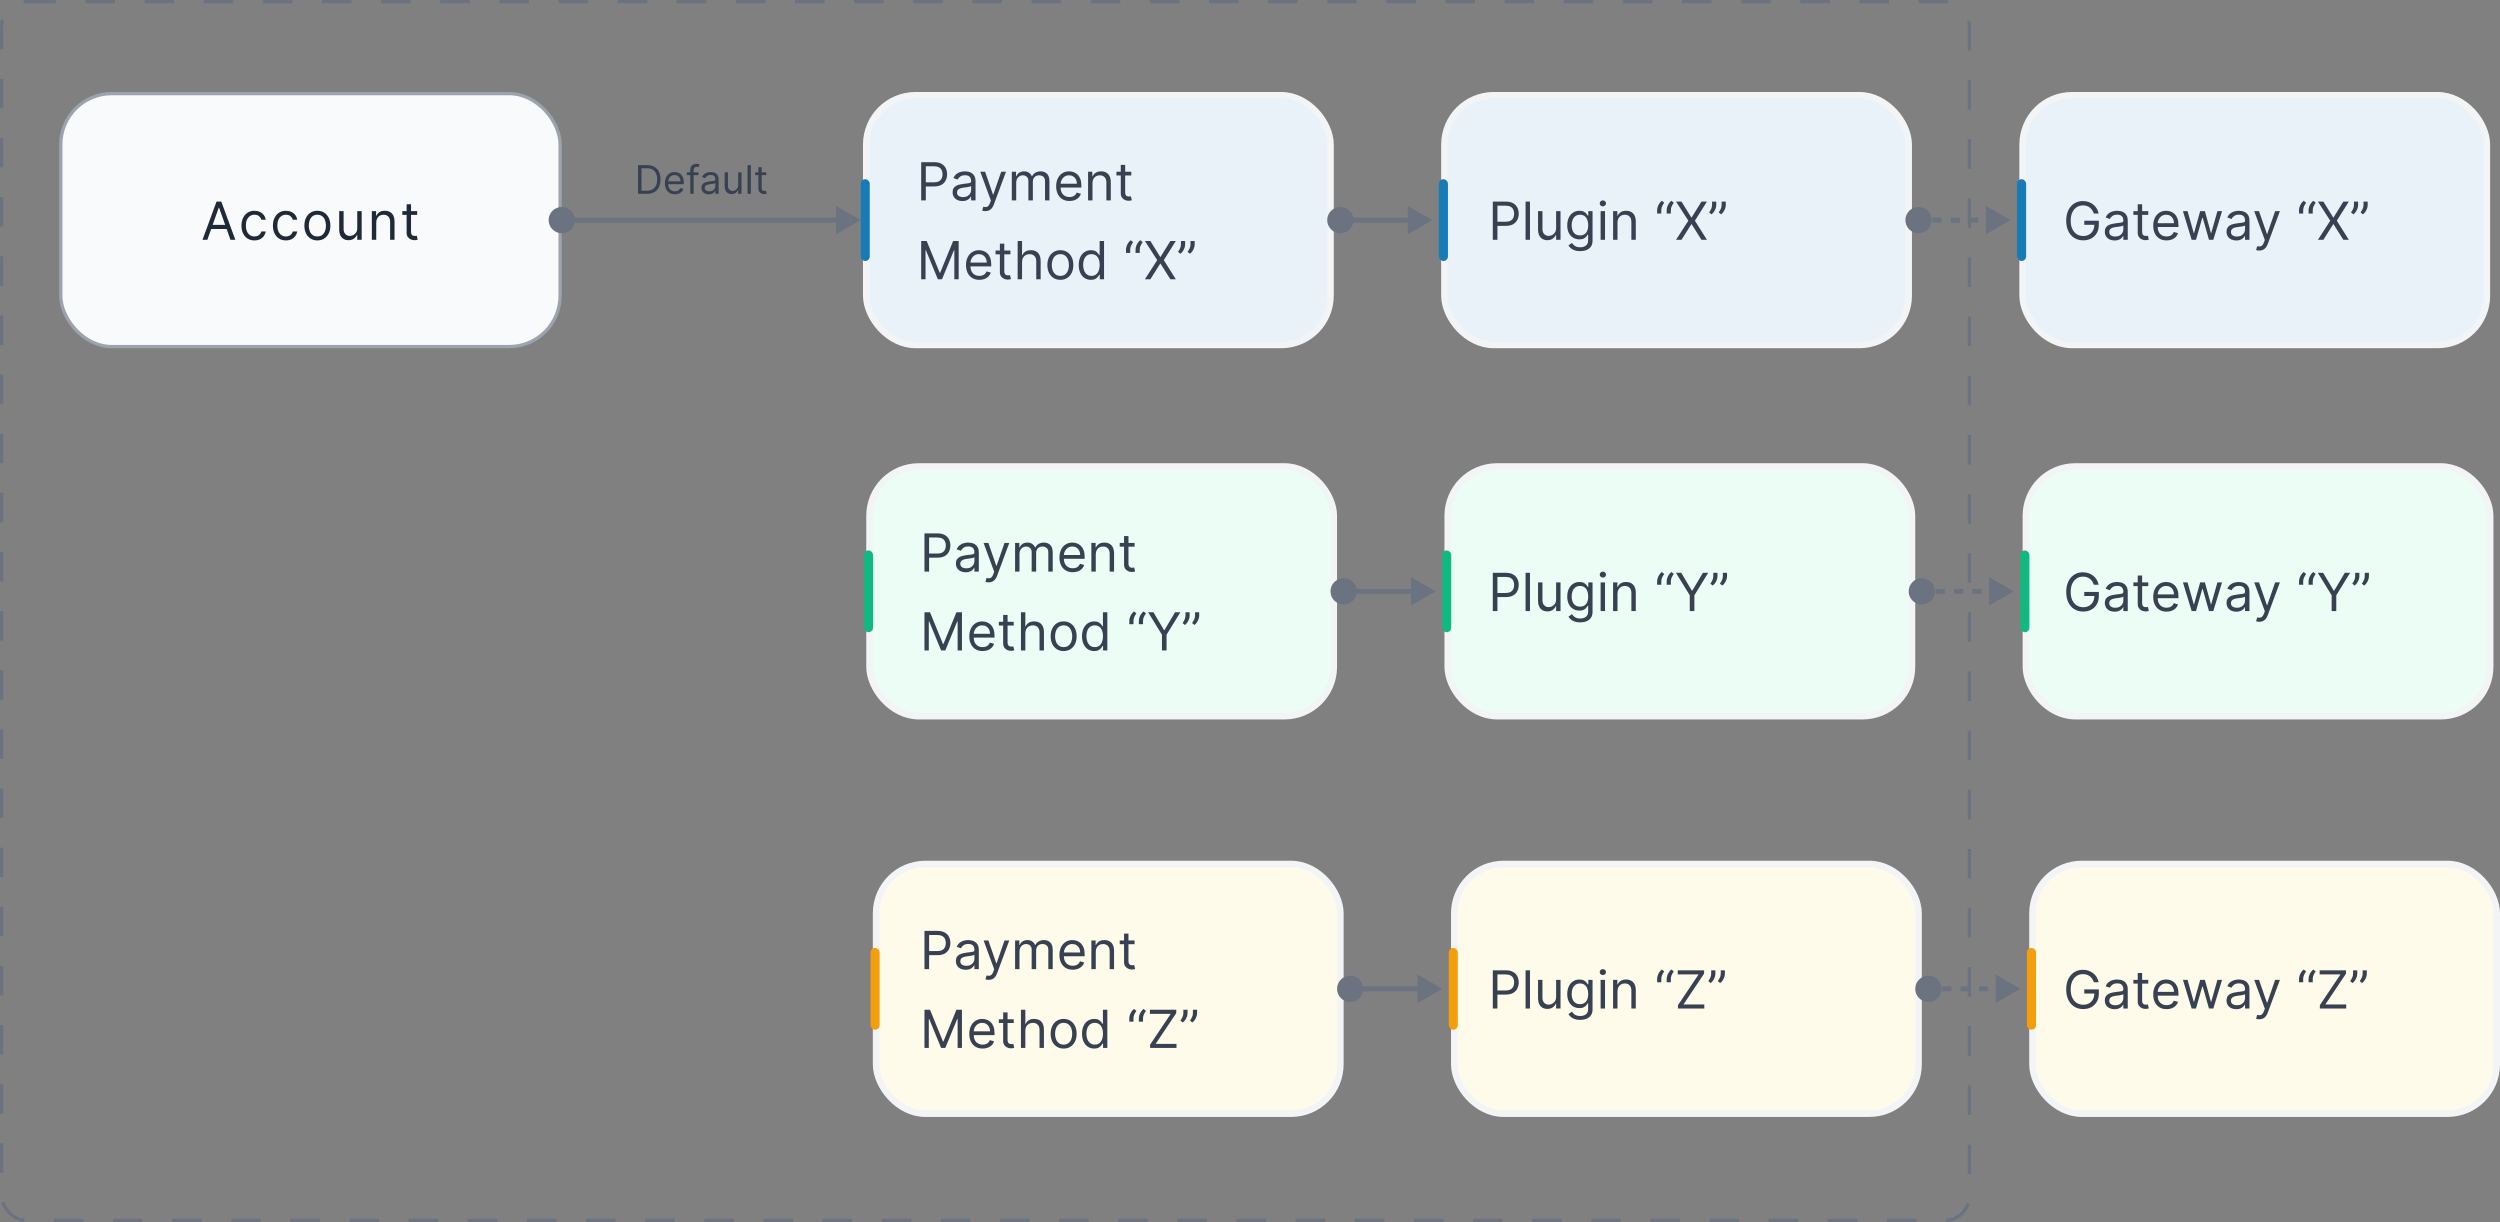 <svg width="761" height="372" viewBox="0 0 761 372" fill="none" xmlns="http://www.w3.org/2000/svg">
<rect x="0" y="0" width="761" height="372" fill="#808080" stroke="none"/>
<rect x="18.5" y="28.5" width="152" height="77" rx="15.5" fill="#F9FAFB"/>
<path d="M63.115 73H61.638L65.91 61.364H67.365L71.638 73H70.16L66.683 63.205H66.592L63.115 73ZM63.66 68.454H69.615V69.704H63.66V68.454ZM77.454 73.182C76.635 73.182 75.931 72.989 75.34 72.602C74.749 72.216 74.295 71.684 73.976 71.006C73.658 70.328 73.499 69.553 73.499 68.682C73.499 67.796 73.662 67.013 73.988 66.335C74.317 65.653 74.776 65.121 75.363 64.739C75.954 64.352 76.643 64.159 77.431 64.159C78.045 64.159 78.598 64.273 79.09 64.5C79.582 64.727 79.986 65.046 80.3 65.454C80.615 65.864 80.81 66.341 80.885 66.886H79.545C79.442 66.489 79.215 66.136 78.863 65.829C78.514 65.519 78.045 65.364 77.454 65.364C76.931 65.364 76.473 65.5 76.079 65.773C75.689 66.042 75.384 66.422 75.164 66.915C74.948 67.403 74.84 67.977 74.84 68.636C74.84 69.311 74.946 69.898 75.158 70.398C75.374 70.898 75.677 71.286 76.067 71.562C76.461 71.839 76.923 71.977 77.454 71.977C77.802 71.977 78.118 71.917 78.403 71.796C78.687 71.674 78.927 71.5 79.124 71.273C79.321 71.046 79.461 70.773 79.545 70.454H80.885C80.81 70.97 80.622 71.434 80.323 71.847C80.028 72.256 79.635 72.581 79.147 72.824C78.662 73.062 78.098 73.182 77.454 73.182ZM87.031 73.182C86.213 73.182 85.508 72.989 84.918 72.602C84.327 72.216 83.872 71.684 83.554 71.006C83.236 70.328 83.077 69.553 83.077 68.682C83.077 67.796 83.24 67.013 83.565 66.335C83.895 65.653 84.353 65.121 84.94 64.739C85.531 64.352 86.221 64.159 87.008 64.159C87.622 64.159 88.175 64.273 88.668 64.5C89.16 64.727 89.563 65.046 89.878 65.454C90.192 65.864 90.387 66.341 90.463 66.886H89.122C89.02 66.489 88.793 66.136 88.44 65.829C88.092 65.519 87.622 65.364 87.031 65.364C86.508 65.364 86.05 65.5 85.656 65.773C85.266 66.042 84.961 66.422 84.741 66.915C84.525 67.403 84.418 67.977 84.418 68.636C84.418 69.311 84.524 69.898 84.736 70.398C84.952 70.898 85.255 71.286 85.645 71.562C86.039 71.839 86.501 71.977 87.031 71.977C87.38 71.977 87.696 71.917 87.98 71.796C88.264 71.674 88.505 71.5 88.702 71.273C88.899 71.046 89.039 70.773 89.122 70.454H90.463C90.387 70.97 90.2 71.434 89.9 71.847C89.605 72.256 89.213 72.581 88.724 72.824C88.24 73.062 87.675 73.182 87.031 73.182ZM96.609 73.182C95.821 73.182 95.129 72.994 94.535 72.619C93.944 72.244 93.482 71.72 93.148 71.046C92.819 70.371 92.654 69.583 92.654 68.682C92.654 67.773 92.819 66.979 93.148 66.301C93.482 65.623 93.944 65.097 94.535 64.722C95.129 64.347 95.821 64.159 96.609 64.159C97.397 64.159 98.086 64.347 98.677 64.722C99.272 65.097 99.734 65.623 100.063 66.301C100.397 66.979 100.563 67.773 100.563 68.682C100.563 69.583 100.397 70.371 100.063 71.046C99.734 71.72 99.272 72.244 98.677 72.619C98.086 72.994 97.397 73.182 96.609 73.182ZM96.609 71.977C97.207 71.977 97.7 71.824 98.086 71.517C98.472 71.21 98.758 70.807 98.944 70.307C99.129 69.807 99.222 69.265 99.222 68.682C99.222 68.099 99.129 67.555 98.944 67.051C98.758 66.547 98.472 66.14 98.086 65.829C97.7 65.519 97.207 65.364 96.609 65.364C96.01 65.364 95.518 65.519 95.131 65.829C94.745 66.14 94.459 66.547 94.273 67.051C94.088 67.555 93.995 68.099 93.995 68.682C93.995 69.265 94.088 69.807 94.273 70.307C94.459 70.807 94.745 71.21 95.131 71.517C95.518 71.824 96.01 71.977 96.609 71.977ZM108.75 69.432V64.273H110.091V73H108.75V71.523H108.659C108.455 71.966 108.136 72.343 107.705 72.653C107.273 72.96 106.727 73.114 106.068 73.114C105.523 73.114 105.038 72.994 104.614 72.756C104.189 72.513 103.856 72.15 103.614 71.665C103.371 71.176 103.25 70.561 103.25 69.818V64.273H104.591V69.727C104.591 70.364 104.769 70.871 105.125 71.25C105.485 71.629 105.943 71.818 106.5 71.818C106.833 71.818 107.172 71.733 107.517 71.562C107.866 71.392 108.157 71.131 108.392 70.778C108.631 70.426 108.75 69.977 108.75 69.432ZM114.528 67.75V73H113.187V64.273H114.482V65.636H114.596C114.801 65.193 115.111 64.837 115.528 64.568C115.945 64.296 116.482 64.159 117.142 64.159C117.732 64.159 118.249 64.28 118.693 64.523C119.136 64.761 119.481 65.125 119.727 65.614C119.973 66.099 120.096 66.712 120.096 67.454V73H118.755V67.546C118.755 66.86 118.577 66.326 118.221 65.943C117.865 65.557 117.376 65.364 116.755 65.364C116.327 65.364 115.945 65.456 115.607 65.642C115.274 65.828 115.011 66.099 114.818 66.454C114.624 66.811 114.528 67.242 114.528 67.75ZM126.982 64.273V65.409H122.459V64.273H126.982ZM123.777 62.182H125.118V70.5C125.118 70.879 125.173 71.163 125.283 71.352C125.397 71.538 125.541 71.663 125.715 71.727C125.893 71.788 126.08 71.818 126.277 71.818C126.425 71.818 126.546 71.811 126.641 71.796C126.736 71.776 126.811 71.761 126.868 71.75L127.141 72.954C127.05 72.989 126.923 73.023 126.76 73.057C126.597 73.095 126.391 73.114 126.141 73.114C125.762 73.114 125.391 73.032 125.027 72.869C124.667 72.706 124.368 72.458 124.13 72.125C123.895 71.792 123.777 71.371 123.777 70.864V62.182Z" fill="#1F2937"/>
<rect x="18.5" y="28.5" width="152" height="77" rx="15.5" stroke="#9CA3AF"/>
<path d="M167 67C167 69.209 168.791 71 171 71C173.209 71 175 69.209 175 67C175 64.791 173.209 63 171 63C168.791 63 167 64.791 167 67ZM262 67L254.5 62.67V71.33L262 67ZM171 67.75L255.25 67.75V66.25L171 66.25V67.75Z" fill="#6B7280"/>
<path d="M196.906 59H194.213V50.273H197.026C197.872 50.273 198.597 50.447 199.199 50.797C199.801 51.144 200.263 51.642 200.584 52.293C200.905 52.94 201.065 53.716 201.065 54.619C201.065 55.528 200.903 56.311 200.58 56.967C200.256 57.621 199.784 58.124 199.165 58.476C198.545 58.825 197.793 59 196.906 59ZM195.27 58.062H196.838C197.56 58.062 198.158 57.923 198.632 57.645C199.107 57.367 199.46 56.97 199.693 56.456C199.926 55.942 200.043 55.33 200.043 54.619C200.043 53.915 199.928 53.308 199.697 52.8C199.467 52.288 199.124 51.896 198.666 51.624C198.209 51.348 197.639 51.21 196.957 51.21H195.27V58.062ZM205.446 59.136C204.815 59.136 204.271 58.997 203.814 58.719C203.359 58.438 203.009 58.045 202.761 57.543C202.517 57.037 202.395 56.449 202.395 55.778C202.395 55.108 202.517 54.517 202.761 54.006C203.009 53.492 203.352 53.091 203.793 52.804C204.236 52.514 204.753 52.369 205.344 52.369C205.685 52.369 206.021 52.426 206.354 52.54C206.686 52.653 206.989 52.838 207.261 53.094C207.534 53.347 207.751 53.682 207.913 54.099C208.075 54.517 208.156 55.031 208.156 55.642V56.068H203.111V55.199H207.134C207.134 54.83 207.06 54.5 206.912 54.21C206.767 53.92 206.56 53.692 206.29 53.524C206.023 53.356 205.707 53.273 205.344 53.273C204.943 53.273 204.597 53.372 204.304 53.571C204.014 53.767 203.791 54.023 203.635 54.338C203.479 54.653 203.401 54.992 203.401 55.352V55.932C203.401 56.426 203.486 56.845 203.656 57.189C203.83 57.53 204.07 57.79 204.376 57.969C204.683 58.145 205.04 58.233 205.446 58.233C205.71 58.233 205.949 58.196 206.162 58.122C206.378 58.045 206.564 57.932 206.72 57.781C206.876 57.628 206.997 57.438 207.082 57.21L208.054 57.483C207.952 57.812 207.78 58.102 207.538 58.352C207.297 58.599 206.999 58.793 206.643 58.932C206.288 59.068 205.889 59.136 205.446 59.136ZM212.601 52.455V53.307H209.072V52.455H212.601ZM210.129 59V51.551C210.129 51.176 210.217 50.864 210.393 50.614C210.57 50.364 210.798 50.176 211.08 50.051C211.361 49.926 211.658 49.864 211.97 49.864C212.217 49.864 212.419 49.883 212.575 49.923C212.732 49.963 212.848 50 212.925 50.034L212.635 50.903C212.584 50.886 212.513 50.865 212.422 50.84C212.334 50.814 212.217 50.801 212.072 50.801C211.74 50.801 211.5 50.885 211.352 51.053C211.207 51.22 211.135 51.466 211.135 51.79V59H210.129ZM215.749 59.153C215.334 59.153 214.958 59.075 214.62 58.919C214.282 58.76 214.013 58.531 213.814 58.233C213.615 57.932 213.516 57.568 213.516 57.142C213.516 56.767 213.59 56.463 213.738 56.23C213.885 55.994 214.083 55.81 214.33 55.676C214.577 55.543 214.85 55.443 215.148 55.378C215.449 55.31 215.752 55.256 216.056 55.216C216.453 55.165 216.776 55.126 217.023 55.101C217.273 55.072 217.455 55.026 217.569 54.96C217.685 54.895 217.743 54.781 217.743 54.619V54.585C217.743 54.165 217.628 53.838 217.398 53.605C217.171 53.372 216.826 53.256 216.363 53.256C215.882 53.256 215.506 53.361 215.233 53.571C214.961 53.781 214.769 54.006 214.658 54.244L213.703 53.903C213.874 53.506 214.101 53.196 214.385 52.974C214.672 52.75 214.985 52.594 215.323 52.506C215.664 52.415 215.999 52.369 216.328 52.369C216.539 52.369 216.78 52.395 217.053 52.446C217.328 52.494 217.594 52.595 217.85 52.749C218.108 52.902 218.323 53.133 218.493 53.443C218.664 53.753 218.749 54.168 218.749 54.688V59H217.743V58.114H217.692C217.624 58.256 217.51 58.408 217.351 58.57C217.192 58.731 216.98 58.869 216.716 58.983C216.452 59.097 216.13 59.153 215.749 59.153ZM215.902 58.25C216.3 58.25 216.635 58.172 216.908 58.016C217.184 57.859 217.391 57.658 217.53 57.41C217.672 57.163 217.743 56.903 217.743 56.631V55.71C217.701 55.761 217.607 55.808 217.462 55.851C217.32 55.891 217.155 55.926 216.968 55.957C216.783 55.986 216.603 56.011 216.426 56.034C216.253 56.054 216.113 56.071 216.005 56.085C215.743 56.119 215.499 56.175 215.272 56.251C215.047 56.325 214.865 56.438 214.726 56.588C214.59 56.736 214.522 56.938 214.522 57.193C214.522 57.543 214.651 57.807 214.909 57.986C215.171 58.162 215.502 58.25 215.902 58.25ZM224.71 56.324V52.455H225.715V59H224.71V57.892H224.641C224.488 58.224 224.249 58.507 223.925 58.74C223.602 58.97 223.192 59.085 222.698 59.085C222.289 59.085 221.925 58.996 221.607 58.817C221.289 58.635 221.039 58.362 220.857 57.999C220.675 57.632 220.585 57.17 220.585 56.614V52.455H221.59V56.545C221.59 57.023 221.724 57.403 221.991 57.688C222.261 57.972 222.604 58.114 223.022 58.114C223.272 58.114 223.526 58.05 223.785 57.922C224.046 57.794 224.265 57.598 224.441 57.334C224.62 57.07 224.71 56.733 224.71 56.324ZM228.563 50.273V59H227.557V50.273H228.563ZM233.251 52.455V53.307H229.859V52.455H233.251ZM230.848 50.886H231.854V57.125C231.854 57.409 231.895 57.622 231.977 57.764C232.063 57.903 232.17 57.997 232.301 58.045C232.435 58.091 232.575 58.114 232.723 58.114C232.834 58.114 232.925 58.108 232.996 58.097C233.067 58.082 233.124 58.071 233.166 58.062L233.371 58.966C233.303 58.992 233.207 59.017 233.085 59.043C232.963 59.071 232.808 59.085 232.621 59.085C232.337 59.085 232.058 59.024 231.786 58.902C231.516 58.78 231.291 58.594 231.112 58.344C230.936 58.094 230.848 57.778 230.848 57.398V50.886Z" fill="#374151"/>
<rect x="263.689" y="29" width="141.311" height="76" rx="15" fill="#E8F2F8"/>
<path d="M280.409 61V49.364H284.341C285.254 49.364 286 49.528 286.58 49.858C287.163 50.184 287.595 50.625 287.875 51.182C288.155 51.739 288.295 52.36 288.295 53.045C288.295 53.731 288.155 54.354 287.875 54.915C287.598 55.475 287.17 55.922 286.591 56.256C286.011 56.585 285.269 56.75 284.364 56.75H281.545V55.5H284.318C284.943 55.5 285.445 55.392 285.824 55.176C286.203 54.96 286.477 54.669 286.648 54.301C286.822 53.93 286.909 53.511 286.909 53.045C286.909 52.58 286.822 52.163 286.648 51.795C286.477 51.428 286.201 51.14 285.818 50.932C285.436 50.72 284.928 50.614 284.295 50.614H281.818V61H280.409ZM292.952 61.205C292.399 61.205 291.897 61.1 291.446 60.892C290.995 60.68 290.637 60.375 290.372 59.977C290.107 59.576 289.974 59.091 289.974 58.523C289.974 58.023 290.073 57.617 290.27 57.307C290.467 56.992 290.73 56.746 291.06 56.568C291.389 56.39 291.753 56.258 292.151 56.17C292.552 56.08 292.955 56.008 293.361 55.955C293.891 55.886 294.321 55.835 294.651 55.801C294.984 55.763 295.226 55.701 295.378 55.614C295.533 55.526 295.611 55.375 295.611 55.159V55.114C295.611 54.553 295.457 54.117 295.151 53.807C294.848 53.496 294.387 53.341 293.77 53.341C293.13 53.341 292.628 53.481 292.264 53.761C291.901 54.042 291.645 54.341 291.497 54.659L290.224 54.205C290.452 53.674 290.755 53.261 291.134 52.966C291.516 52.667 291.933 52.458 292.384 52.341C292.838 52.22 293.285 52.159 293.724 52.159C294.005 52.159 294.327 52.193 294.69 52.261C295.058 52.326 295.412 52.46 295.753 52.665C296.098 52.869 296.384 53.178 296.611 53.591C296.838 54.004 296.952 54.557 296.952 55.25V61H295.611V59.818H295.543C295.452 60.008 295.3 60.21 295.088 60.426C294.876 60.642 294.594 60.826 294.241 60.977C293.889 61.129 293.459 61.205 292.952 61.205ZM293.156 60C293.687 60 294.134 59.896 294.497 59.688C294.865 59.479 295.141 59.21 295.327 58.881C295.516 58.551 295.611 58.205 295.611 57.841V56.614C295.554 56.682 295.429 56.744 295.236 56.801C295.046 56.854 294.827 56.901 294.577 56.943C294.33 56.981 294.09 57.015 293.855 57.045C293.624 57.072 293.437 57.095 293.293 57.114C292.944 57.159 292.618 57.233 292.315 57.335C292.016 57.434 291.774 57.583 291.588 57.784C291.406 57.981 291.315 58.25 291.315 58.591C291.315 59.057 291.488 59.409 291.832 59.648C292.181 59.883 292.622 60 293.156 60ZM299.95 64.273C299.723 64.273 299.52 64.254 299.342 64.216C299.164 64.182 299.041 64.148 298.973 64.114L299.314 62.932C299.64 63.015 299.928 63.045 300.178 63.023C300.428 63 300.649 62.888 300.842 62.688C301.039 62.49 301.219 62.17 301.382 61.727L301.632 61.045L298.405 52.273H299.859L302.268 59.227H302.359L304.768 52.273H306.223L302.518 62.273C302.352 62.724 302.145 63.097 301.899 63.392C301.653 63.691 301.367 63.913 301.041 64.057C300.719 64.201 300.356 64.273 299.95 64.273ZM307.993 61V52.273H309.288V53.636H309.402C309.584 53.17 309.877 52.809 310.283 52.551C310.688 52.29 311.175 52.159 311.743 52.159C312.319 52.159 312.798 52.29 313.18 52.551C313.567 52.809 313.868 53.17 314.084 53.636H314.175C314.398 53.186 314.733 52.828 315.18 52.562C315.627 52.294 316.163 52.159 316.788 52.159C317.569 52.159 318.207 52.403 318.703 52.892C319.199 53.377 319.447 54.133 319.447 55.159V61H318.107V55.159C318.107 54.515 317.93 54.055 317.578 53.778C317.226 53.502 316.811 53.364 316.334 53.364C315.72 53.364 315.245 53.549 314.908 53.92C314.571 54.288 314.402 54.754 314.402 55.318V61H313.038V55.023C313.038 54.526 312.877 54.127 312.555 53.824C312.233 53.517 311.819 53.364 311.311 53.364C310.963 53.364 310.637 53.456 310.334 53.642C310.035 53.828 309.792 54.085 309.607 54.415C309.425 54.74 309.334 55.117 309.334 55.545V61H307.993ZM325.558 61.182C324.717 61.182 323.992 60.996 323.382 60.625C322.776 60.25 322.308 59.727 321.979 59.057C321.653 58.383 321.49 57.599 321.49 56.705C321.49 55.811 321.653 55.023 321.979 54.341C322.308 53.655 322.767 53.121 323.354 52.739C323.945 52.352 324.634 52.159 325.422 52.159C325.876 52.159 326.325 52.235 326.768 52.386C327.212 52.538 327.615 52.784 327.979 53.125C328.342 53.462 328.632 53.909 328.848 54.466C329.064 55.023 329.172 55.708 329.172 56.523V57.091H322.445V55.932H327.808C327.808 55.439 327.71 55 327.513 54.614C327.32 54.227 327.043 53.922 326.683 53.699C326.327 53.475 325.907 53.364 325.422 53.364C324.888 53.364 324.426 53.496 324.036 53.761C323.649 54.023 323.352 54.364 323.143 54.784C322.935 55.205 322.831 55.655 322.831 56.136V56.909C322.831 57.568 322.945 58.127 323.172 58.585C323.403 59.04 323.723 59.386 324.132 59.625C324.541 59.86 325.017 59.977 325.558 59.977C325.911 59.977 326.229 59.928 326.513 59.83C326.801 59.727 327.049 59.576 327.257 59.375C327.465 59.17 327.626 58.917 327.74 58.614L329.036 58.977C328.899 59.417 328.67 59.803 328.348 60.136C328.026 60.466 327.628 60.724 327.155 60.909C326.681 61.091 326.149 61.182 325.558 61.182ZM332.553 55.75V61H331.212V52.273H332.507V53.636H332.621C332.825 53.193 333.136 52.837 333.553 52.568C333.969 52.295 334.507 52.159 335.166 52.159C335.757 52.159 336.274 52.28 336.717 52.523C337.161 52.761 337.505 53.125 337.751 53.614C337.998 54.099 338.121 54.712 338.121 55.455V61H336.78V55.545C336.78 54.86 336.602 54.326 336.246 53.943C335.89 53.557 335.401 53.364 334.78 53.364C334.352 53.364 333.969 53.456 333.632 53.642C333.299 53.828 333.036 54.099 332.842 54.455C332.649 54.811 332.553 55.242 332.553 55.75ZM344.366 52.273V53.409H339.844V52.273H344.366ZM341.162 50.182H342.503V58.5C342.503 58.879 342.558 59.163 342.668 59.352C342.781 59.538 342.925 59.663 343.099 59.727C343.277 59.788 343.465 59.818 343.662 59.818C343.81 59.818 343.931 59.811 344.026 59.795C344.12 59.776 344.196 59.761 344.253 59.75L344.526 60.955C344.435 60.989 344.308 61.023 344.145 61.057C343.982 61.095 343.776 61.114 343.526 61.114C343.147 61.114 342.776 61.032 342.412 60.869C342.052 60.706 341.753 60.458 341.514 60.125C341.279 59.792 341.162 59.371 341.162 58.864V50.182ZM280.409 73.364H282.091L286.045 83.023H286.182L290.136 73.364H291.818V85H290.5V76.159H290.386L286.75 85H285.477L281.841 76.159H281.727V85H280.409V73.364ZM298.121 85.182C297.28 85.182 296.554 84.996 295.945 84.625C295.339 84.25 294.871 83.727 294.541 83.057C294.215 82.383 294.053 81.599 294.053 80.704C294.053 79.811 294.215 79.023 294.541 78.341C294.871 77.655 295.329 77.121 295.916 76.739C296.507 76.352 297.196 76.159 297.984 76.159C298.439 76.159 298.888 76.235 299.331 76.386C299.774 76.538 300.178 76.784 300.541 77.125C300.905 77.462 301.195 77.909 301.411 78.466C301.626 79.023 301.734 79.708 301.734 80.523V81.091H295.007V79.932H300.371C300.371 79.439 300.272 79 300.075 78.614C299.882 78.227 299.606 77.922 299.246 77.699C298.89 77.475 298.469 77.364 297.984 77.364C297.45 77.364 296.988 77.496 296.598 77.761C296.212 78.023 295.914 78.364 295.706 78.784C295.498 79.204 295.393 79.655 295.393 80.136V80.909C295.393 81.568 295.507 82.127 295.734 82.585C295.965 83.04 296.286 83.386 296.695 83.625C297.104 83.86 297.579 83.977 298.121 83.977C298.473 83.977 298.791 83.928 299.075 83.829C299.363 83.727 299.611 83.576 299.82 83.375C300.028 83.171 300.189 82.917 300.303 82.614L301.598 82.977C301.462 83.417 301.232 83.803 300.911 84.136C300.589 84.466 300.191 84.724 299.717 84.909C299.244 85.091 298.712 85.182 298.121 85.182ZM307.57 76.273V77.409H303.047V76.273H307.57ZM304.365 74.182H305.706V82.5C305.706 82.879 305.761 83.163 305.871 83.352C305.984 83.538 306.128 83.663 306.303 83.727C306.481 83.788 306.668 83.818 306.865 83.818C307.013 83.818 307.134 83.811 307.229 83.796C307.323 83.776 307.399 83.761 307.456 83.75L307.729 84.954C307.638 84.989 307.511 85.023 307.348 85.057C307.185 85.095 306.979 85.114 306.729 85.114C306.35 85.114 305.979 85.032 305.615 84.869C305.255 84.706 304.956 84.458 304.717 84.125C304.482 83.792 304.365 83.371 304.365 82.864V74.182ZM311.115 79.75V85H309.774V73.364H311.115V77.636H311.229C311.433 77.186 311.74 76.828 312.149 76.562C312.562 76.294 313.111 76.159 313.797 76.159C314.392 76.159 314.912 76.278 315.359 76.517C315.806 76.752 316.153 77.114 316.399 77.602C316.649 78.087 316.774 78.704 316.774 79.454V85H315.433V79.546C315.433 78.852 315.253 78.316 314.893 77.938C314.537 77.555 314.043 77.364 313.411 77.364C312.971 77.364 312.577 77.456 312.229 77.642C311.884 77.828 311.611 78.099 311.411 78.454C311.214 78.811 311.115 79.242 311.115 79.75ZM322.773 85.182C321.985 85.182 321.294 84.994 320.699 84.619C320.108 84.244 319.646 83.72 319.312 83.046C318.983 82.371 318.818 81.583 318.818 80.682C318.818 79.773 318.983 78.979 319.312 78.301C319.646 77.623 320.108 77.097 320.699 76.722C321.294 76.347 321.985 76.159 322.773 76.159C323.561 76.159 324.25 76.347 324.841 76.722C325.436 77.097 325.898 77.623 326.227 78.301C326.561 78.979 326.727 79.773 326.727 80.682C326.727 81.583 326.561 82.371 326.227 83.046C325.898 83.72 325.436 84.244 324.841 84.619C324.25 84.994 323.561 85.182 322.773 85.182ZM322.773 83.977C323.371 83.977 323.864 83.824 324.25 83.517C324.636 83.21 324.922 82.807 325.108 82.307C325.294 81.807 325.386 81.265 325.386 80.682C325.386 80.099 325.294 79.555 325.108 79.051C324.922 78.547 324.636 78.14 324.25 77.829C323.864 77.519 323.371 77.364 322.773 77.364C322.174 77.364 321.682 77.519 321.295 77.829C320.909 78.14 320.623 78.547 320.438 79.051C320.252 79.555 320.159 80.099 320.159 80.682C320.159 81.265 320.252 81.807 320.438 82.307C320.623 82.807 320.909 83.21 321.295 83.517C321.682 83.824 322.174 83.977 322.773 83.977ZM332.07 85.182C331.342 85.182 330.7 84.998 330.143 84.631C329.587 84.26 329.151 83.737 328.837 83.062C328.522 82.385 328.365 81.583 328.365 80.659C328.365 79.742 328.522 78.947 328.837 78.273C329.151 77.599 329.589 77.078 330.149 76.71C330.71 76.343 331.357 76.159 332.092 76.159C332.661 76.159 333.109 76.254 333.439 76.443C333.772 76.629 334.026 76.841 334.2 77.079C334.378 77.314 334.517 77.508 334.615 77.659H334.729V73.364H336.07V85H334.774V83.659H334.615C334.517 83.818 334.376 84.019 334.195 84.261C334.013 84.5 333.753 84.714 333.416 84.903C333.079 85.089 332.63 85.182 332.07 85.182ZM332.251 83.977C332.789 83.977 333.244 83.837 333.615 83.557C333.986 83.273 334.268 82.881 334.462 82.381C334.655 81.877 334.751 81.296 334.751 80.636C334.751 79.985 334.657 79.415 334.467 78.926C334.278 78.434 333.998 78.051 333.626 77.778C333.255 77.502 332.797 77.364 332.251 77.364C331.683 77.364 331.21 77.51 330.831 77.801C330.456 78.089 330.174 78.481 329.984 78.977C329.799 79.47 329.706 80.023 329.706 80.636C329.706 81.258 329.801 81.822 329.99 82.329C330.183 82.833 330.467 83.235 330.842 83.534C331.221 83.829 331.691 83.977 332.251 83.977ZM342.757 77V75.977C342.757 75.667 342.812 75.337 342.922 74.989C343.036 74.636 343.198 74.297 343.411 73.972C343.626 73.642 343.886 73.356 344.189 73.114L344.916 73.704C344.678 74.046 344.469 74.401 344.291 74.773C344.117 75.14 344.03 75.534 344.03 75.954V77H342.757ZM345.666 77V75.977C345.666 75.667 345.721 75.337 345.831 74.989C345.945 74.636 346.107 74.297 346.32 73.972C346.536 73.642 346.795 73.356 347.098 73.114L347.825 73.704C347.587 74.046 347.378 74.401 347.2 74.773C347.026 75.14 346.939 75.534 346.939 75.954V77H345.666ZM350.169 73.364L353.169 78.204H353.26L356.26 73.364H357.919L354.26 79.182L357.919 85H356.26L353.26 80.25H353.169L350.169 85H348.51L352.26 79.182L348.51 73.364H350.169ZM360.753 73.364V74.386C360.753 74.697 360.696 75.028 360.582 75.381C360.473 75.729 360.31 76.068 360.094 76.398C359.882 76.724 359.624 77.008 359.321 77.25L358.594 76.659C358.832 76.318 359.039 75.964 359.213 75.597C359.391 75.225 359.48 74.829 359.48 74.409V73.364H360.753ZM363.662 73.364V74.386C363.662 74.697 363.605 75.028 363.491 75.381C363.382 75.729 363.219 76.068 363.003 76.398C362.791 76.724 362.533 77.008 362.23 77.25L361.503 76.659C361.741 76.318 361.948 75.964 362.122 75.597C362.3 75.225 362.389 74.829 362.389 74.409V73.364H363.662Z" fill="#374151"/>
<rect x="263.689" y="29" width="141.311" height="76" rx="15" stroke="#F3F4F6" stroke-width="2"/>
<rect x="262" y="54.553" width="2.756" height="24.894" rx="1.378" fill="#167BB7"/>
<path d="M404 67C404 69.209 405.791 71 408 71C410.209 71 412 69.209 412 67C412 64.791 410.209 63 408 63C405.791 63 404 64.791 404 67ZM436 67L428.5 62.67V71.33L436 67ZM408 67.75H429.25V66.25H408V67.75Z" fill="#6B7280"/>
<rect x="439.689" y="29" width="141.311" height="76" rx="15" fill="#E8F2F8"/>
<path d="M454.409 73V61.364H458.341C459.254 61.364 460 61.528 460.58 61.858C461.163 62.184 461.595 62.625 461.875 63.182C462.155 63.739 462.295 64.36 462.295 65.046C462.295 65.731 462.155 66.354 461.875 66.915C461.598 67.475 461.17 67.922 460.591 68.256C460.011 68.585 459.269 68.75 458.364 68.75H455.545V67.5H458.318C458.943 67.5 459.445 67.392 459.824 67.176C460.203 66.96 460.477 66.669 460.648 66.301C460.822 65.93 460.909 65.511 460.909 65.046C460.909 64.579 460.822 64.163 460.648 63.795C460.477 63.428 460.201 63.14 459.818 62.932C459.436 62.72 458.928 62.614 458.295 62.614H455.818V73H454.409ZM465.724 61.364V73H464.384V61.364H465.724ZM473.68 69.432V64.273H475.021V73H473.68V71.523H473.589C473.385 71.966 473.067 72.343 472.635 72.653C472.203 72.96 471.658 73.114 470.999 73.114C470.453 73.114 469.968 72.994 469.544 72.756C469.12 72.513 468.786 72.15 468.544 71.665C468.302 71.176 468.18 70.561 468.18 69.818V64.273H469.521V69.727C469.521 70.364 469.699 70.871 470.055 71.25C470.415 71.629 470.874 71.818 471.43 71.818C471.764 71.818 472.103 71.733 472.447 71.562C472.796 71.392 473.088 71.131 473.322 70.778C473.561 70.426 473.68 69.977 473.68 69.432ZM481 76.454C480.352 76.454 479.795 76.371 479.33 76.204C478.864 76.042 478.475 75.826 478.165 75.557C477.858 75.292 477.614 75.008 477.432 74.704L478.5 73.954C478.621 74.114 478.775 74.296 478.96 74.5C479.146 74.708 479.4 74.888 479.722 75.04C480.047 75.195 480.473 75.273 481 75.273C481.705 75.273 482.286 75.102 482.744 74.761C483.203 74.421 483.432 73.886 483.432 73.159V71.386H483.318C483.22 71.546 483.08 71.742 482.898 71.977C482.72 72.208 482.462 72.415 482.125 72.597C481.792 72.775 481.341 72.864 480.773 72.864C480.068 72.864 479.436 72.697 478.875 72.364C478.318 72.03 477.877 71.546 477.551 70.909C477.229 70.273 477.068 69.5 477.068 68.591C477.068 67.697 477.225 66.919 477.54 66.256C477.854 65.589 478.292 65.074 478.852 64.71C479.413 64.343 480.061 64.159 480.795 64.159C481.364 64.159 481.814 64.254 482.148 64.443C482.485 64.629 482.742 64.841 482.92 65.079C483.102 65.314 483.242 65.508 483.341 65.659H483.477V64.273H484.773V73.25C484.773 74 484.602 74.61 484.261 75.079C483.924 75.553 483.47 75.9 482.898 76.119C482.33 76.343 481.697 76.454 481 76.454ZM480.955 71.659C481.492 71.659 481.947 71.536 482.318 71.29C482.689 71.044 482.972 70.689 483.165 70.227C483.358 69.765 483.455 69.212 483.455 68.568C483.455 67.939 483.36 67.385 483.17 66.903C482.981 66.422 482.701 66.046 482.33 65.773C481.958 65.5 481.5 65.364 480.955 65.364C480.386 65.364 479.913 65.508 479.534 65.796C479.159 66.083 478.877 66.47 478.687 66.954C478.502 67.439 478.409 67.977 478.409 68.568C478.409 69.174 478.504 69.71 478.693 70.176C478.886 70.638 479.17 71.002 479.545 71.267C479.924 71.528 480.394 71.659 480.955 71.659ZM487.227 73V64.273H488.568V73H487.227ZM487.909 62.818C487.648 62.818 487.422 62.729 487.233 62.551C487.047 62.373 486.955 62.159 486.955 61.909C486.955 61.659 487.047 61.445 487.233 61.267C487.422 61.089 487.648 61 487.909 61C488.17 61 488.394 61.089 488.58 61.267C488.769 61.445 488.864 61.659 488.864 61.909C488.864 62.159 488.769 62.373 488.58 62.551C488.394 62.729 488.17 62.818 487.909 62.818ZM492.365 67.75V73H491.024V64.273H492.32V65.636H492.433C492.638 65.193 492.948 64.837 493.365 64.568C493.782 64.296 494.32 64.159 494.979 64.159C495.57 64.159 496.087 64.28 496.53 64.523C496.973 64.761 497.318 65.125 497.564 65.614C497.81 66.099 497.933 66.712 497.933 67.454V73H496.592V67.546C496.592 66.86 496.414 66.326 496.058 65.943C495.702 65.557 495.214 65.364 494.592 65.364C494.164 65.364 493.782 65.456 493.445 65.642C493.111 65.828 492.848 66.099 492.655 66.454C492.462 66.811 492.365 67.242 492.365 67.75ZM504.429 65V63.977C504.429 63.667 504.484 63.337 504.594 62.989C504.707 62.636 504.87 62.297 505.082 61.972C505.298 61.642 505.558 61.356 505.861 61.114L506.588 61.705C506.349 62.045 506.141 62.401 505.963 62.773C505.789 63.14 505.702 63.534 505.702 63.955V65H504.429ZM507.338 65V63.977C507.338 63.667 507.393 63.337 507.503 62.989C507.616 62.636 507.779 62.297 507.991 61.972C508.207 61.642 508.467 61.356 508.77 61.114L509.497 61.705C509.259 62.045 509.05 62.401 508.872 62.773C508.698 63.14 508.611 63.534 508.611 63.955V65H507.338ZM511.841 61.364L514.841 66.204H514.932L517.932 61.364H519.591L515.932 67.182L519.591 73H517.932L514.932 68.25H514.841L511.841 73H510.182L513.932 67.182L510.182 61.364H511.841ZM522.425 61.364V62.386C522.425 62.697 522.368 63.028 522.254 63.381C522.144 63.729 521.982 64.068 521.766 64.398C521.553 64.724 521.296 65.008 520.993 65.25L520.266 64.659C520.504 64.318 520.711 63.964 520.885 63.597C521.063 63.225 521.152 62.83 521.152 62.409V61.364H522.425ZM525.334 61.364V62.386C525.334 62.697 525.277 63.028 525.163 63.381C525.053 63.729 524.891 64.068 524.675 64.398C524.463 64.724 524.205 65.008 523.902 65.25L523.175 64.659C523.413 64.318 523.62 63.964 523.794 63.597C523.972 63.225 524.061 62.83 524.061 62.409V61.364H525.334Z" fill="#374151"/>
<rect x="439.689" y="29" width="141.311" height="76" rx="15" stroke="#F3F4F6" stroke-width="2"/>
<rect x="438" y="54.553" width="2.756" height="24.894" rx="1.378" fill="#167BB7"/>
<path d="M580 67C580 69.209 581.791 71 584 71C586.209 71 588 69.209 588 67C588 64.791 586.209 63 584 63C581.791 63 580 64.791 580 67ZM612 67L604.5 62.67V71.33L612 67ZM584 67.75H585.4V66.25H584V67.75ZM588.2 67.75H591V66.25H588.2V67.75ZM593.8 67.75H596.6V66.25H593.8V67.75ZM599.4 67.75H602.2V66.25H599.4V67.75ZM605 67.75H607.8V66.25H605V67.75Z" fill="#6B7280"/>
<rect x="615.689" y="29" width="141.311" height="76" rx="15" fill="#E8F2F8"/>
<path d="M637.364 65C637.239 64.617 637.074 64.275 636.869 63.972C636.669 63.665 636.428 63.403 636.148 63.188C635.871 62.972 635.557 62.807 635.205 62.693C634.852 62.58 634.466 62.523 634.045 62.523C633.356 62.523 632.729 62.701 632.165 63.057C631.6 63.413 631.152 63.938 630.818 64.631C630.485 65.324 630.318 66.174 630.318 67.182C630.318 68.189 630.487 69.04 630.824 69.733C631.161 70.426 631.617 70.951 632.193 71.307C632.769 71.663 633.417 71.841 634.136 71.841C634.803 71.841 635.39 71.699 635.898 71.415C636.409 71.127 636.807 70.722 637.091 70.199C637.379 69.672 637.523 69.053 637.523 68.341L637.955 68.432H634.455V67.182H638.886V68.432C638.886 69.39 638.682 70.224 638.273 70.932C637.867 71.64 637.307 72.189 636.591 72.579C635.879 72.966 635.061 73.159 634.136 73.159C633.106 73.159 632.201 72.917 631.42 72.432C630.644 71.947 630.038 71.258 629.602 70.364C629.17 69.47 628.955 68.409 628.955 67.182C628.955 66.261 629.078 65.434 629.324 64.699C629.574 63.96 629.926 63.331 630.381 62.812C630.835 62.294 631.373 61.896 631.994 61.619C632.616 61.343 633.299 61.205 634.045 61.205C634.659 61.205 635.231 61.297 635.761 61.483C636.295 61.665 636.771 61.924 637.188 62.261C637.608 62.595 637.958 62.994 638.239 63.46C638.519 63.922 638.712 64.436 638.818 65H637.364ZM643.686 73.204C643.133 73.204 642.631 73.1 642.18 72.892C641.73 72.68 641.372 72.375 641.107 71.977C640.841 71.576 640.709 71.091 640.709 70.523C640.709 70.023 640.807 69.617 641.004 69.307C641.201 68.992 641.464 68.746 641.794 68.568C642.124 68.39 642.487 68.258 642.885 68.171C643.286 68.079 643.69 68.008 644.095 67.954C644.625 67.886 645.055 67.835 645.385 67.801C645.718 67.763 645.961 67.701 646.112 67.614C646.268 67.526 646.345 67.375 646.345 67.159V67.114C646.345 66.553 646.192 66.117 645.885 65.807C645.582 65.496 645.122 65.341 644.504 65.341C643.864 65.341 643.362 65.481 642.999 65.761C642.635 66.042 642.379 66.341 642.232 66.659L640.959 66.204C641.186 65.674 641.489 65.261 641.868 64.966C642.25 64.667 642.667 64.458 643.118 64.341C643.572 64.22 644.019 64.159 644.459 64.159C644.739 64.159 645.061 64.193 645.425 64.261C645.792 64.326 646.146 64.46 646.487 64.665C646.832 64.869 647.118 65.178 647.345 65.591C647.572 66.004 647.686 66.557 647.686 67.25V73H646.345V71.818H646.277C646.186 72.008 646.035 72.21 645.822 72.426C645.61 72.642 645.328 72.826 644.976 72.977C644.624 73.129 644.194 73.204 643.686 73.204ZM643.891 72C644.421 72 644.868 71.896 645.232 71.688C645.599 71.479 645.875 71.21 646.061 70.881C646.25 70.551 646.345 70.204 646.345 69.841V68.614C646.288 68.682 646.163 68.744 645.97 68.801C645.781 68.854 645.561 68.901 645.311 68.943C645.065 68.981 644.824 69.015 644.589 69.046C644.358 69.072 644.171 69.095 644.027 69.114C643.679 69.159 643.353 69.233 643.05 69.335C642.75 69.434 642.508 69.583 642.322 69.784C642.141 69.981 642.05 70.25 642.05 70.591C642.05 71.057 642.222 71.409 642.567 71.648C642.915 71.883 643.357 72 643.891 72ZM653.929 64.273V65.409H649.406V64.273H653.929ZM650.724 62.182H652.065V70.5C652.065 70.879 652.12 71.163 652.23 71.352C652.344 71.538 652.488 71.663 652.662 71.727C652.84 71.788 653.027 71.818 653.224 71.818C653.372 71.818 653.493 71.811 653.588 71.796C653.683 71.776 653.759 71.761 653.815 71.75L654.088 72.954C653.997 72.989 653.87 73.023 653.707 73.057C653.545 73.095 653.338 73.114 653.088 73.114C652.709 73.114 652.338 73.032 651.974 72.869C651.615 72.706 651.315 72.458 651.077 72.125C650.842 71.792 650.724 71.371 650.724 70.864V62.182ZM659.511 73.182C658.67 73.182 657.945 72.996 657.335 72.625C656.729 72.25 656.261 71.727 655.932 71.057C655.606 70.383 655.443 69.599 655.443 68.704C655.443 67.811 655.606 67.023 655.932 66.341C656.261 65.655 656.72 65.121 657.307 64.739C657.898 64.352 658.587 64.159 659.375 64.159C659.83 64.159 660.278 64.235 660.722 64.386C661.165 64.538 661.568 64.784 661.932 65.125C662.295 65.462 662.585 65.909 662.801 66.466C663.017 67.023 663.125 67.708 663.125 68.523V69.091H656.398V67.932H661.761C661.761 67.439 661.663 67 661.466 66.614C661.273 66.227 660.996 65.922 660.636 65.699C660.28 65.475 659.86 65.364 659.375 65.364C658.841 65.364 658.379 65.496 657.989 65.761C657.602 66.023 657.305 66.364 657.097 66.784C656.888 67.204 656.784 67.655 656.784 68.136V68.909C656.784 69.568 656.898 70.127 657.125 70.585C657.356 71.04 657.676 71.386 658.085 71.625C658.494 71.86 658.97 71.977 659.511 71.977C659.864 71.977 660.182 71.928 660.466 71.829C660.754 71.727 661.002 71.576 661.21 71.375C661.419 71.171 661.58 70.917 661.693 70.614L662.989 70.977C662.852 71.417 662.623 71.803 662.301 72.136C661.979 72.466 661.581 72.724 661.108 72.909C660.634 73.091 660.102 73.182 659.511 73.182ZM667.142 73L664.483 64.273H665.892L667.778 70.954H667.869L669.733 64.273H671.165L673.006 70.932H673.097L674.983 64.273H676.392L673.733 73H672.415L670.506 66.296H670.369L668.46 73H667.142ZM680.733 73.204C680.18 73.204 679.678 73.1 679.227 72.892C678.777 72.68 678.419 72.375 678.153 71.977C677.888 71.576 677.756 71.091 677.756 70.523C677.756 70.023 677.854 69.617 678.051 69.307C678.248 68.992 678.511 68.746 678.841 68.568C679.17 68.39 679.534 68.258 679.932 68.171C680.333 68.079 680.737 68.008 681.142 67.954C681.672 67.886 682.102 67.835 682.432 67.801C682.765 67.763 683.008 67.701 683.159 67.614C683.314 67.526 683.392 67.375 683.392 67.159V67.114C683.392 66.553 683.239 66.117 682.932 65.807C682.629 65.496 682.169 65.341 681.551 65.341C680.911 65.341 680.409 65.481 680.045 65.761C679.682 66.042 679.426 66.341 679.278 66.659L678.006 66.204C678.233 65.674 678.536 65.261 678.915 64.966C679.297 64.667 679.714 64.458 680.165 64.341C680.619 64.22 681.066 64.159 681.506 64.159C681.786 64.159 682.108 64.193 682.472 64.261C682.839 64.326 683.193 64.46 683.534 64.665C683.879 64.869 684.165 65.178 684.392 65.591C684.619 66.004 684.733 66.557 684.733 67.25V73H683.392V71.818H683.324C683.233 72.008 683.081 72.21 682.869 72.426C682.657 72.642 682.375 72.826 682.023 72.977C681.67 73.129 681.241 73.204 680.733 73.204ZM680.938 72C681.468 72 681.915 71.896 682.278 71.688C682.646 71.479 682.922 71.21 683.108 70.881C683.297 70.551 683.392 70.204 683.392 69.841V68.614C683.335 68.682 683.21 68.744 683.017 68.801C682.828 68.854 682.608 68.901 682.358 68.943C682.112 68.981 681.871 69.015 681.636 69.046C681.405 69.072 681.218 69.095 681.074 69.114C680.725 69.159 680.4 69.233 680.097 69.335C679.797 69.434 679.555 69.583 679.369 69.784C679.188 69.981 679.097 70.25 679.097 70.591C679.097 71.057 679.269 71.409 679.614 71.648C679.962 71.883 680.403 72 680.938 72ZM687.732 76.273C687.504 76.273 687.302 76.254 687.124 76.216C686.946 76.182 686.822 76.148 686.754 76.114L687.095 74.932C687.421 75.015 687.709 75.046 687.959 75.023C688.209 75 688.43 74.888 688.624 74.688C688.821 74.49 689 74.171 689.163 73.727L689.413 73.046L686.186 64.273H687.641L690.05 71.227H690.141L692.55 64.273H694.004L690.3 74.273C690.133 74.724 689.927 75.097 689.68 75.392C689.434 75.691 689.148 75.913 688.822 76.057C688.5 76.201 688.137 76.273 687.732 76.273ZM699.82 65V63.977C699.82 63.667 699.875 63.337 699.984 62.989C700.098 62.636 700.261 62.297 700.473 61.972C700.689 61.642 700.948 61.356 701.251 61.114L701.979 61.705C701.74 62.045 701.532 62.401 701.354 62.773C701.179 63.14 701.092 63.534 701.092 63.955V65H699.82ZM702.729 65V63.977C702.729 63.667 702.784 63.337 702.893 62.989C703.007 62.636 703.17 62.297 703.382 61.972C703.598 61.642 703.857 61.356 704.161 61.114L704.888 61.705C704.649 62.045 704.441 62.401 704.263 62.773C704.089 63.14 704.001 63.534 704.001 63.955V65H702.729ZM707.232 61.364L710.232 66.204H710.322L713.322 61.364H714.982L711.322 67.182L714.982 73H713.322L710.322 68.25H710.232L707.232 73H705.572L709.322 67.182L705.572 61.364H707.232ZM717.815 61.364V62.386C717.815 62.697 717.759 63.028 717.645 63.381C717.535 63.729 717.372 64.068 717.156 64.398C716.944 64.724 716.687 65.008 716.384 65.25L715.656 64.659C715.895 64.318 716.101 63.964 716.276 63.597C716.454 63.225 716.543 62.83 716.543 62.409V61.364H717.815ZM720.724 61.364V62.386C720.724 62.697 720.668 63.028 720.554 63.381C720.444 63.729 720.281 64.068 720.065 64.398C719.853 64.724 719.596 65.008 719.293 65.25L718.565 64.659C718.804 64.318 719.01 63.964 719.185 63.597C719.363 63.225 719.452 62.83 719.452 62.409V61.364H720.724Z" fill="#374151"/>
<rect x="615.689" y="29" width="141.311" height="76" rx="15" stroke="#F3F4F6" stroke-width="2"/>
<rect x="614" y="54.553" width="2.756" height="24.894" rx="1.378" fill="#167BB7"/>
<rect x="264.689" y="142" width="141.311" height="76" rx="15" fill="#ECFDF5"/>
<path d="M281.409 174V162.364H285.341C286.254 162.364 287 162.528 287.58 162.858C288.163 163.184 288.595 163.625 288.875 164.182C289.155 164.739 289.295 165.36 289.295 166.045C289.295 166.731 289.155 167.354 288.875 167.915C288.598 168.475 288.17 168.922 287.591 169.256C287.011 169.585 286.269 169.75 285.364 169.75H282.545V168.5H285.318C285.943 168.5 286.445 168.392 286.824 168.176C287.203 167.96 287.477 167.669 287.648 167.301C287.822 166.93 287.909 166.511 287.909 166.045C287.909 165.58 287.822 165.163 287.648 164.795C287.477 164.428 287.201 164.14 286.818 163.932C286.436 163.72 285.928 163.614 285.295 163.614H282.818V174H281.409ZM293.952 174.205C293.399 174.205 292.897 174.1 292.446 173.892C291.995 173.68 291.637 173.375 291.372 172.977C291.107 172.576 290.974 172.091 290.974 171.523C290.974 171.023 291.073 170.617 291.27 170.307C291.467 169.992 291.73 169.746 292.06 169.568C292.389 169.39 292.753 169.258 293.151 169.17C293.552 169.08 293.955 169.008 294.361 168.955C294.891 168.886 295.321 168.835 295.651 168.801C295.984 168.763 296.226 168.701 296.378 168.614C296.533 168.527 296.611 168.375 296.611 168.159V168.114C296.611 167.553 296.457 167.117 296.151 166.807C295.848 166.496 295.387 166.341 294.77 166.341C294.13 166.341 293.628 166.481 293.264 166.761C292.901 167.042 292.645 167.341 292.497 167.659L291.224 167.205C291.452 166.674 291.755 166.261 292.134 165.966C292.516 165.667 292.933 165.458 293.384 165.341C293.838 165.22 294.285 165.159 294.724 165.159C295.005 165.159 295.327 165.193 295.69 165.261C296.058 165.326 296.412 165.46 296.753 165.665C297.098 165.869 297.384 166.178 297.611 166.591C297.838 167.004 297.952 167.557 297.952 168.25V174H296.611V172.818H296.543C296.452 173.008 296.3 173.21 296.088 173.426C295.876 173.642 295.594 173.826 295.241 173.977C294.889 174.129 294.459 174.205 293.952 174.205ZM294.156 173C294.687 173 295.134 172.896 295.497 172.688C295.865 172.479 296.141 172.21 296.327 171.881C296.516 171.551 296.611 171.205 296.611 170.841V169.614C296.554 169.682 296.429 169.744 296.236 169.801C296.046 169.854 295.827 169.902 295.577 169.943C295.33 169.981 295.09 170.015 294.855 170.045C294.624 170.072 294.437 170.095 294.293 170.114C293.944 170.159 293.618 170.233 293.315 170.335C293.016 170.434 292.774 170.583 292.588 170.784C292.406 170.981 292.315 171.25 292.315 171.591C292.315 172.057 292.488 172.409 292.832 172.648C293.181 172.883 293.622 173 294.156 173ZM300.95 177.273C300.723 177.273 300.52 177.254 300.342 177.216C300.164 177.182 300.041 177.148 299.973 177.114L300.314 175.932C300.64 176.015 300.928 176.045 301.178 176.023C301.428 176 301.649 175.888 301.842 175.688C302.039 175.491 302.219 175.17 302.382 174.727L302.632 174.045L299.405 165.273H300.859L303.268 172.227H303.359L305.768 165.273H307.223L303.518 175.273C303.352 175.723 303.145 176.097 302.899 176.392C302.653 176.691 302.367 176.913 302.041 177.057C301.719 177.201 301.356 177.273 300.95 177.273ZM308.993 174V165.273H310.288V166.636H310.402C310.584 166.17 310.877 165.809 311.283 165.551C311.688 165.29 312.175 165.159 312.743 165.159C313.319 165.159 313.798 165.29 314.18 165.551C314.567 165.809 314.868 166.17 315.084 166.636H315.175C315.398 166.186 315.733 165.828 316.18 165.562C316.627 165.294 317.163 165.159 317.788 165.159C318.569 165.159 319.207 165.403 319.703 165.892C320.199 166.377 320.447 167.133 320.447 168.159V174H319.107V168.159C319.107 167.515 318.93 167.055 318.578 166.778C318.226 166.502 317.811 166.364 317.334 166.364C316.72 166.364 316.245 166.549 315.908 166.92C315.571 167.288 315.402 167.754 315.402 168.318V174H314.038V168.023C314.038 167.527 313.877 167.127 313.555 166.824C313.233 166.517 312.819 166.364 312.311 166.364C311.963 166.364 311.637 166.456 311.334 166.642C311.035 166.828 310.792 167.085 310.607 167.415C310.425 167.741 310.334 168.117 310.334 168.545V174H308.993ZM326.558 174.182C325.717 174.182 324.992 173.996 324.382 173.625C323.776 173.25 323.308 172.727 322.979 172.057C322.653 171.383 322.49 170.598 322.49 169.705C322.49 168.811 322.653 168.023 322.979 167.341C323.308 166.655 323.767 166.121 324.354 165.739C324.945 165.352 325.634 165.159 326.422 165.159C326.876 165.159 327.325 165.235 327.768 165.386C328.212 165.538 328.615 165.784 328.979 166.125C329.342 166.462 329.632 166.909 329.848 167.466C330.064 168.023 330.172 168.708 330.172 169.523V170.091H323.445V168.932H328.808C328.808 168.439 328.71 168 328.513 167.614C328.32 167.227 328.043 166.922 327.683 166.699C327.327 166.475 326.907 166.364 326.422 166.364C325.888 166.364 325.426 166.496 325.036 166.761C324.649 167.023 324.352 167.364 324.143 167.784C323.935 168.205 323.831 168.655 323.831 169.136V169.909C323.831 170.568 323.945 171.127 324.172 171.585C324.403 172.04 324.723 172.386 325.132 172.625C325.541 172.86 326.017 172.977 326.558 172.977C326.911 172.977 327.229 172.928 327.513 172.83C327.801 172.727 328.049 172.576 328.257 172.375C328.465 172.17 328.626 171.917 328.74 171.614L330.036 171.977C329.899 172.417 329.67 172.803 329.348 173.136C329.026 173.466 328.628 173.723 328.155 173.909C327.681 174.091 327.149 174.182 326.558 174.182ZM333.553 168.75V174H332.212V165.273H333.507V166.636H333.621C333.825 166.193 334.136 165.837 334.553 165.568C334.969 165.295 335.507 165.159 336.166 165.159C336.757 165.159 337.274 165.28 337.717 165.523C338.161 165.761 338.505 166.125 338.751 166.614C338.998 167.098 339.121 167.712 339.121 168.455V174H337.78V168.545C337.78 167.86 337.602 167.326 337.246 166.943C336.89 166.557 336.401 166.364 335.78 166.364C335.352 166.364 334.969 166.456 334.632 166.642C334.299 166.828 334.036 167.098 333.842 167.455C333.649 167.811 333.553 168.242 333.553 168.75ZM345.366 165.273V166.409H340.844V165.273H345.366ZM342.162 163.182H343.503V171.5C343.503 171.879 343.558 172.163 343.668 172.352C343.781 172.538 343.925 172.663 344.099 172.727C344.277 172.788 344.465 172.818 344.662 172.818C344.81 172.818 344.931 172.811 345.026 172.795C345.12 172.777 345.196 172.761 345.253 172.75L345.526 173.955C345.435 173.989 345.308 174.023 345.145 174.057C344.982 174.095 344.776 174.114 344.526 174.114C344.147 174.114 343.776 174.032 343.412 173.869C343.052 173.706 342.753 173.458 342.514 173.125C342.279 172.792 342.162 172.371 342.162 171.864V163.182ZM281.409 186.364H283.091L287.045 196.023H287.182L291.136 186.364H292.818V198H291.5V189.159H291.386L287.75 198H286.477L282.841 189.159H282.727V198H281.409V186.364ZM299.121 198.182C298.28 198.182 297.554 197.996 296.945 197.625C296.339 197.25 295.871 196.727 295.541 196.057C295.215 195.383 295.053 194.598 295.053 193.705C295.053 192.811 295.215 192.023 295.541 191.341C295.871 190.655 296.329 190.121 296.916 189.739C297.507 189.352 298.196 189.159 298.984 189.159C299.439 189.159 299.888 189.235 300.331 189.386C300.774 189.538 301.178 189.784 301.541 190.125C301.905 190.462 302.195 190.909 302.411 191.466C302.626 192.023 302.734 192.708 302.734 193.523V194.091H296.007V192.932H301.371C301.371 192.439 301.272 192 301.075 191.614C300.882 191.227 300.606 190.922 300.246 190.699C299.89 190.475 299.469 190.364 298.984 190.364C298.45 190.364 297.988 190.496 297.598 190.761C297.212 191.023 296.914 191.364 296.706 191.784C296.498 192.205 296.393 192.655 296.393 193.136V193.909C296.393 194.568 296.507 195.127 296.734 195.585C296.965 196.04 297.286 196.386 297.695 196.625C298.104 196.86 298.579 196.977 299.121 196.977C299.473 196.977 299.791 196.928 300.075 196.83C300.363 196.727 300.611 196.576 300.82 196.375C301.028 196.17 301.189 195.917 301.303 195.614L302.598 195.977C302.462 196.417 302.232 196.803 301.911 197.136C301.589 197.466 301.191 197.723 300.717 197.909C300.244 198.091 299.712 198.182 299.121 198.182ZM308.57 189.273V190.409H304.047V189.273H308.57ZM305.365 187.182H306.706V195.5C306.706 195.879 306.761 196.163 306.871 196.352C306.984 196.538 307.128 196.663 307.303 196.727C307.481 196.788 307.668 196.818 307.865 196.818C308.013 196.818 308.134 196.811 308.229 196.795C308.323 196.777 308.399 196.761 308.456 196.75L308.729 197.955C308.638 197.989 308.511 198.023 308.348 198.057C308.185 198.095 307.979 198.114 307.729 198.114C307.35 198.114 306.979 198.032 306.615 197.869C306.255 197.706 305.956 197.458 305.717 197.125C305.482 196.792 305.365 196.371 305.365 195.864V187.182ZM312.115 192.75V198H310.774V186.364H312.115V190.636H312.229C312.433 190.186 312.74 189.828 313.149 189.562C313.562 189.294 314.111 189.159 314.797 189.159C315.392 189.159 315.912 189.278 316.359 189.517C316.806 189.752 317.153 190.114 317.399 190.602C317.649 191.087 317.774 191.705 317.774 192.455V198H316.433V192.545C316.433 191.852 316.253 191.316 315.893 190.938C315.537 190.555 315.043 190.364 314.411 190.364C313.971 190.364 313.577 190.456 313.229 190.642C312.884 190.828 312.611 191.098 312.411 191.455C312.214 191.811 312.115 192.242 312.115 192.75ZM323.773 198.182C322.985 198.182 322.294 197.994 321.699 197.619C321.108 197.244 320.646 196.72 320.312 196.045C319.983 195.371 319.818 194.583 319.818 193.682C319.818 192.773 319.983 191.979 320.312 191.301C320.646 190.623 321.108 190.097 321.699 189.722C322.294 189.347 322.985 189.159 323.773 189.159C324.561 189.159 325.25 189.347 325.841 189.722C326.436 190.097 326.898 190.623 327.227 191.301C327.561 191.979 327.727 192.773 327.727 193.682C327.727 194.583 327.561 195.371 327.227 196.045C326.898 196.72 326.436 197.244 325.841 197.619C325.25 197.994 324.561 198.182 323.773 198.182ZM323.773 196.977C324.371 196.977 324.864 196.824 325.25 196.517C325.636 196.21 325.922 195.807 326.108 195.307C326.294 194.807 326.386 194.265 326.386 193.682C326.386 193.098 326.294 192.555 326.108 192.051C325.922 191.547 325.636 191.14 325.25 190.83C324.864 190.519 324.371 190.364 323.773 190.364C323.174 190.364 322.682 190.519 322.295 190.83C321.909 191.14 321.623 191.547 321.438 192.051C321.252 192.555 321.159 193.098 321.159 193.682C321.159 194.265 321.252 194.807 321.438 195.307C321.623 195.807 321.909 196.21 322.295 196.517C322.682 196.824 323.174 196.977 323.773 196.977ZM333.07 198.182C332.342 198.182 331.7 197.998 331.143 197.631C330.587 197.259 330.151 196.737 329.837 196.062C329.522 195.384 329.365 194.583 329.365 193.659C329.365 192.742 329.522 191.947 329.837 191.273C330.151 190.598 330.589 190.078 331.149 189.71C331.71 189.343 332.357 189.159 333.092 189.159C333.661 189.159 334.109 189.254 334.439 189.443C334.772 189.629 335.026 189.841 335.2 190.08C335.378 190.314 335.517 190.508 335.615 190.659H335.729V186.364H337.07V198H335.774V196.659H335.615C335.517 196.818 335.376 197.019 335.195 197.261C335.013 197.5 334.753 197.714 334.416 197.903C334.079 198.089 333.63 198.182 333.07 198.182ZM333.251 196.977C333.789 196.977 334.244 196.837 334.615 196.557C334.986 196.273 335.268 195.881 335.462 195.381C335.655 194.877 335.751 194.295 335.751 193.636C335.751 192.985 335.657 192.415 335.467 191.926C335.278 191.434 334.998 191.051 334.626 190.778C334.255 190.502 333.797 190.364 333.251 190.364C332.683 190.364 332.21 190.509 331.831 190.801C331.456 191.089 331.174 191.481 330.984 191.977C330.799 192.47 330.706 193.023 330.706 193.636C330.706 194.258 330.801 194.822 330.99 195.33C331.183 195.833 331.467 196.235 331.842 196.534C332.221 196.83 332.691 196.977 333.251 196.977ZM343.757 190V188.977C343.757 188.667 343.812 188.337 343.922 187.989C344.036 187.636 344.198 187.297 344.411 186.972C344.626 186.642 344.886 186.356 345.189 186.114L345.916 186.705C345.678 187.045 345.469 187.402 345.291 187.773C345.117 188.14 345.03 188.534 345.03 188.955V190H343.757ZM346.666 190V188.977C346.666 188.667 346.721 188.337 346.831 187.989C346.945 187.636 347.107 187.297 347.32 186.972C347.536 186.642 347.795 186.356 348.098 186.114L348.825 186.705C348.587 187.045 348.378 187.402 348.2 187.773C348.026 188.14 347.939 188.534 347.939 188.955V190H346.666ZM349.487 186.364H351.101L354.328 191.795H354.464L357.692 186.364H359.305L355.101 193.205V198H353.692V193.205L349.487 186.364ZM362.128 186.364V187.386C362.128 187.697 362.071 188.028 361.957 188.381C361.848 188.729 361.685 189.068 361.469 189.398C361.257 189.723 360.999 190.008 360.696 190.25L359.969 189.659C360.207 189.318 360.414 188.964 360.588 188.597C360.766 188.225 360.855 187.83 360.855 187.409V186.364H362.128ZM365.037 186.364V187.386C365.037 187.697 364.98 188.028 364.866 188.381C364.757 188.729 364.594 189.068 364.378 189.398C364.166 189.723 363.908 190.008 363.605 190.25L362.878 189.659C363.116 189.318 363.323 188.964 363.497 188.597C363.675 188.225 363.764 187.83 363.764 187.409V186.364H365.037Z" fill="#374151"/>
<rect x="264.689" y="142" width="141.311" height="76" rx="15" stroke="#F3F4F6" stroke-width="2"/>
<rect x="263" y="167.553" width="2.756" height="24.894" rx="1.378" fill="#10B981"/>
<path d="M405 180C405 182.209 406.791 184 409 184C411.209 184 413 182.209 413 180C413 177.791 411.209 176 409 176C406.791 176 405 177.791 405 180ZM437 180L429.5 175.67V184.33L437 180ZM409 180.75H430.25V179.25H409V180.75Z" fill="#6B7280"/>
<rect x="440.689" y="142" width="141.311" height="76" rx="15" fill="#ECFDF5"/>
<path d="M454.409 186V174.364H458.341C459.254 174.364 460 174.528 460.58 174.858C461.163 175.184 461.595 175.625 461.875 176.182C462.155 176.739 462.295 177.36 462.295 178.045C462.295 178.731 462.155 179.354 461.875 179.915C461.598 180.475 461.17 180.922 460.591 181.256C460.011 181.585 459.269 181.75 458.364 181.75H455.545V180.5H458.318C458.943 180.5 459.445 180.392 459.824 180.176C460.203 179.96 460.477 179.669 460.648 179.301C460.822 178.93 460.909 178.511 460.909 178.045C460.909 177.58 460.822 177.163 460.648 176.795C460.477 176.428 460.201 176.14 459.818 175.932C459.436 175.72 458.928 175.614 458.295 175.614H455.818V186H454.409ZM465.724 174.364V186H464.384V174.364H465.724ZM473.68 182.432V177.273H475.021V186H473.68V184.523H473.589C473.385 184.966 473.067 185.343 472.635 185.653C472.203 185.96 471.658 186.114 470.999 186.114C470.453 186.114 469.968 185.994 469.544 185.756C469.12 185.513 468.786 185.15 468.544 184.665C468.302 184.176 468.18 183.561 468.18 182.818V177.273H469.521V182.727C469.521 183.364 469.699 183.871 470.055 184.25C470.415 184.629 470.874 184.818 471.43 184.818C471.764 184.818 472.103 184.733 472.447 184.562C472.796 184.392 473.088 184.131 473.322 183.778C473.561 183.426 473.68 182.977 473.68 182.432ZM481 189.455C480.352 189.455 479.795 189.371 479.33 189.205C478.864 189.042 478.475 188.826 478.165 188.557C477.858 188.292 477.614 188.008 477.432 187.705L478.5 186.955C478.621 187.114 478.775 187.295 478.96 187.5C479.146 187.708 479.4 187.888 479.722 188.04C480.047 188.195 480.473 188.273 481 188.273C481.705 188.273 482.286 188.102 482.744 187.761C483.203 187.42 483.432 186.886 483.432 186.159V184.386H483.318C483.22 184.545 483.08 184.742 482.898 184.977C482.72 185.208 482.462 185.415 482.125 185.597C481.792 185.775 481.341 185.864 480.773 185.864C480.068 185.864 479.436 185.697 478.875 185.364C478.318 185.03 477.877 184.545 477.551 183.909C477.229 183.273 477.068 182.5 477.068 181.591C477.068 180.697 477.225 179.919 477.54 179.256C477.854 178.589 478.292 178.074 478.852 177.71C479.413 177.343 480.061 177.159 480.795 177.159C481.364 177.159 481.814 177.254 482.148 177.443C482.485 177.629 482.742 177.841 482.92 178.08C483.102 178.314 483.242 178.508 483.341 178.659H483.477V177.273H484.773V186.25C484.773 187 484.602 187.61 484.261 188.08C483.924 188.553 483.47 188.9 482.898 189.119C482.33 189.343 481.697 189.455 481 189.455ZM480.955 184.659C481.492 184.659 481.947 184.536 482.318 184.29C482.689 184.044 482.972 183.689 483.165 183.227C483.358 182.765 483.455 182.212 483.455 181.568C483.455 180.939 483.36 180.384 483.17 179.903C482.981 179.422 482.701 179.045 482.33 178.773C481.958 178.5 481.5 178.364 480.955 178.364C480.386 178.364 479.913 178.508 479.534 178.795C479.159 179.083 478.877 179.47 478.688 179.955C478.502 180.439 478.409 180.977 478.409 181.568C478.409 182.174 478.504 182.71 478.693 183.176C478.886 183.638 479.17 184.002 479.545 184.267C479.924 184.528 480.394 184.659 480.955 184.659ZM487.227 186V177.273H488.568V186H487.227ZM487.909 175.818C487.648 175.818 487.422 175.729 487.233 175.551C487.047 175.373 486.955 175.159 486.955 174.909C486.955 174.659 487.047 174.445 487.233 174.267C487.422 174.089 487.648 174 487.909 174C488.17 174 488.394 174.089 488.58 174.267C488.769 174.445 488.864 174.659 488.864 174.909C488.864 175.159 488.769 175.373 488.58 175.551C488.394 175.729 488.17 175.818 487.909 175.818ZM492.365 180.75V186H491.024V177.273H492.32V178.636H492.433C492.638 178.193 492.948 177.837 493.365 177.568C493.782 177.295 494.32 177.159 494.979 177.159C495.57 177.159 496.087 177.28 496.53 177.523C496.973 177.761 497.318 178.125 497.564 178.614C497.81 179.098 497.933 179.712 497.933 180.455V186H496.592V180.545C496.592 179.86 496.414 179.326 496.058 178.943C495.702 178.557 495.214 178.364 494.592 178.364C494.164 178.364 493.782 178.456 493.445 178.642C493.111 178.828 492.848 179.098 492.655 179.455C492.462 179.811 492.365 180.242 492.365 180.75ZM504.429 178V176.977C504.429 176.667 504.484 176.337 504.594 175.989C504.707 175.636 504.87 175.297 505.082 174.972C505.298 174.642 505.558 174.356 505.861 174.114L506.588 174.705C506.349 175.045 506.141 175.402 505.963 175.773C505.789 176.14 505.702 176.534 505.702 176.955V178H504.429ZM507.338 178V176.977C507.338 176.667 507.393 176.337 507.503 175.989C507.616 175.636 507.779 175.297 507.991 174.972C508.207 174.642 508.467 174.356 508.77 174.114L509.497 174.705C509.259 175.045 509.05 175.402 508.872 175.773C508.698 176.14 508.611 176.534 508.611 176.955V178H507.338ZM510.159 174.364H511.773L515 179.795H515.136L518.364 174.364H519.977L515.773 181.205V186H514.364V181.205L510.159 174.364ZM522.8 174.364V175.386C522.8 175.697 522.743 176.028 522.629 176.381C522.519 176.729 522.357 177.068 522.141 177.398C521.929 177.723 521.671 178.008 521.368 178.25L520.641 177.659C520.879 177.318 521.086 176.964 521.26 176.597C521.438 176.225 521.527 175.83 521.527 175.409V174.364H522.8ZM525.709 174.364V175.386C525.709 175.697 525.652 176.028 525.538 176.381C525.429 176.729 525.266 177.068 525.05 177.398C524.838 177.723 524.58 178.008 524.277 178.25L523.55 177.659C523.788 177.318 523.995 176.964 524.169 176.597C524.347 176.225 524.436 175.83 524.436 175.409V174.364H525.709Z" fill="#374151"/>
<rect x="440.689" y="142" width="141.311" height="76" rx="15" stroke="#F3F4F6" stroke-width="2"/>
<rect x="439" y="167.553" width="2.756" height="24.894" rx="1.378" fill="#10B981"/>
<path d="M581 180C581 182.209 582.791 184 585 184C587.209 184 589 182.209 589 180C589 177.791 587.209 176 585 176C582.791 176 581 177.791 581 180ZM613 180L605.5 175.67V184.33L613 180ZM585 180.75H586.4V179.25H585V180.75ZM589.2 180.75H592V179.25H589.2V180.75ZM594.8 180.75H597.6V179.25H594.8V180.75ZM600.4 180.75H603.2V179.25H600.4V180.75ZM606 180.75H608.8V179.25H606V180.75Z" fill="#6B7280"/>
<rect x="616.689" y="142" width="141.311" height="76" rx="15" fill="#ECFDF5"/>
<path d="M637.364 178C637.239 177.617 637.074 177.275 636.869 176.972C636.669 176.665 636.428 176.403 636.148 176.188C635.871 175.972 635.557 175.807 635.205 175.693C634.852 175.58 634.466 175.523 634.045 175.523C633.356 175.523 632.729 175.701 632.165 176.057C631.6 176.413 631.152 176.938 630.818 177.631C630.485 178.324 630.318 179.174 630.318 180.182C630.318 181.189 630.487 182.04 630.824 182.733C631.161 183.426 631.617 183.951 632.193 184.307C632.769 184.663 633.417 184.841 634.136 184.841C634.803 184.841 635.39 184.699 635.898 184.415C636.409 184.127 636.807 183.722 637.091 183.199C637.379 182.672 637.523 182.053 637.523 181.341L637.955 181.432H634.455V180.182H638.886V181.432C638.886 182.39 638.682 183.223 638.273 183.932C637.867 184.64 637.307 185.189 636.591 185.58C635.879 185.966 635.061 186.159 634.136 186.159C633.106 186.159 632.201 185.917 631.42 185.432C630.644 184.947 630.038 184.258 629.602 183.364C629.17 182.47 628.955 181.409 628.955 180.182C628.955 179.261 629.078 178.434 629.324 177.699C629.574 176.96 629.926 176.331 630.381 175.812C630.835 175.294 631.373 174.896 631.994 174.619C632.616 174.343 633.299 174.205 634.045 174.205C634.659 174.205 635.231 174.297 635.761 174.483C636.295 174.665 636.771 174.924 637.188 175.261C637.608 175.595 637.958 175.994 638.239 176.46C638.519 176.922 638.712 177.436 638.818 178H637.364ZM643.686 186.205C643.133 186.205 642.631 186.1 642.18 185.892C641.73 185.68 641.372 185.375 641.107 184.977C640.841 184.576 640.709 184.091 640.709 183.523C640.709 183.023 640.807 182.617 641.004 182.307C641.201 181.992 641.464 181.746 641.794 181.568C642.124 181.39 642.487 181.258 642.885 181.17C643.286 181.08 643.69 181.008 644.095 180.955C644.625 180.886 645.055 180.835 645.385 180.801C645.718 180.763 645.961 180.701 646.112 180.614C646.268 180.527 646.345 180.375 646.345 180.159V180.114C646.345 179.553 646.192 179.117 645.885 178.807C645.582 178.496 645.122 178.341 644.504 178.341C643.864 178.341 643.362 178.481 642.999 178.761C642.635 179.042 642.379 179.341 642.232 179.659L640.959 179.205C641.186 178.674 641.489 178.261 641.868 177.966C642.25 177.667 642.667 177.458 643.118 177.341C643.572 177.22 644.019 177.159 644.459 177.159C644.739 177.159 645.061 177.193 645.425 177.261C645.792 177.326 646.146 177.46 646.487 177.665C646.832 177.869 647.118 178.178 647.345 178.591C647.572 179.004 647.686 179.557 647.686 180.25V186H646.345V184.818H646.277C646.186 185.008 646.035 185.21 645.822 185.426C645.61 185.642 645.328 185.826 644.976 185.977C644.624 186.129 644.194 186.205 643.686 186.205ZM643.891 185C644.421 185 644.868 184.896 645.232 184.688C645.599 184.479 645.875 184.21 646.061 183.881C646.25 183.551 646.345 183.205 646.345 182.841V181.614C646.288 181.682 646.163 181.744 645.97 181.801C645.781 181.854 645.561 181.902 645.311 181.943C645.065 181.981 644.824 182.015 644.589 182.045C644.358 182.072 644.171 182.095 644.027 182.114C643.679 182.159 643.353 182.233 643.05 182.335C642.75 182.434 642.508 182.583 642.322 182.784C642.141 182.981 642.05 183.25 642.05 183.591C642.05 184.057 642.222 184.409 642.567 184.648C642.915 184.883 643.357 185 643.891 185ZM653.929 177.273V178.409H649.406V177.273H653.929ZM650.724 175.182H652.065V183.5C652.065 183.879 652.12 184.163 652.23 184.352C652.344 184.538 652.488 184.663 652.662 184.727C652.84 184.788 653.027 184.818 653.224 184.818C653.372 184.818 653.493 184.811 653.588 184.795C653.683 184.777 653.759 184.761 653.815 184.75L654.088 185.955C653.997 185.989 653.87 186.023 653.707 186.057C653.545 186.095 653.338 186.114 653.088 186.114C652.709 186.114 652.338 186.032 651.974 185.869C651.615 185.706 651.315 185.458 651.077 185.125C650.842 184.792 650.724 184.371 650.724 183.864V175.182ZM659.511 186.182C658.67 186.182 657.945 185.996 657.335 185.625C656.729 185.25 656.261 184.727 655.932 184.057C655.606 183.383 655.443 182.598 655.443 181.705C655.443 180.811 655.606 180.023 655.932 179.341C656.261 178.655 656.72 178.121 657.307 177.739C657.898 177.352 658.587 177.159 659.375 177.159C659.83 177.159 660.278 177.235 660.722 177.386C661.165 177.538 661.568 177.784 661.932 178.125C662.295 178.462 662.585 178.909 662.801 179.466C663.017 180.023 663.125 180.708 663.125 181.523V182.091H656.398V180.932H661.761C661.761 180.439 661.663 180 661.466 179.614C661.273 179.227 660.996 178.922 660.636 178.699C660.28 178.475 659.86 178.364 659.375 178.364C658.841 178.364 658.379 178.496 657.989 178.761C657.602 179.023 657.305 179.364 657.097 179.784C656.888 180.205 656.784 180.655 656.784 181.136V181.909C656.784 182.568 656.898 183.127 657.125 183.585C657.356 184.04 657.676 184.386 658.085 184.625C658.494 184.86 658.97 184.977 659.511 184.977C659.864 184.977 660.182 184.928 660.466 184.83C660.754 184.727 661.002 184.576 661.21 184.375C661.419 184.17 661.58 183.917 661.693 183.614L662.989 183.977C662.852 184.417 662.623 184.803 662.301 185.136C661.979 185.466 661.581 185.723 661.108 185.909C660.634 186.091 660.102 186.182 659.511 186.182ZM667.142 186L664.483 177.273H665.892L667.778 183.955H667.869L669.733 177.273H671.165L673.006 183.932H673.097L674.983 177.273H676.392L673.733 186H672.415L670.506 179.295H670.369L668.46 186H667.142ZM680.733 186.205C680.18 186.205 679.678 186.1 679.227 185.892C678.777 185.68 678.419 185.375 678.153 184.977C677.888 184.576 677.756 184.091 677.756 183.523C677.756 183.023 677.854 182.617 678.051 182.307C678.248 181.992 678.511 181.746 678.841 181.568C679.17 181.39 679.534 181.258 679.932 181.17C680.333 181.08 680.737 181.008 681.142 180.955C681.672 180.886 682.102 180.835 682.432 180.801C682.765 180.763 683.008 180.701 683.159 180.614C683.314 180.527 683.392 180.375 683.392 180.159V180.114C683.392 179.553 683.239 179.117 682.932 178.807C682.629 178.496 682.169 178.341 681.551 178.341C680.911 178.341 680.409 178.481 680.045 178.761C679.682 179.042 679.426 179.341 679.278 179.659L678.006 179.205C678.233 178.674 678.536 178.261 678.915 177.966C679.297 177.667 679.714 177.458 680.165 177.341C680.619 177.22 681.066 177.159 681.506 177.159C681.786 177.159 682.108 177.193 682.472 177.261C682.839 177.326 683.193 177.46 683.534 177.665C683.879 177.869 684.165 178.178 684.392 178.591C684.619 179.004 684.733 179.557 684.733 180.25V186H683.392V184.818H683.324C683.233 185.008 683.081 185.21 682.869 185.426C682.657 185.642 682.375 185.826 682.023 185.977C681.67 186.129 681.241 186.205 680.733 186.205ZM680.938 185C681.468 185 681.915 184.896 682.278 184.688C682.646 184.479 682.922 184.21 683.108 183.881C683.297 183.551 683.392 183.205 683.392 182.841V181.614C683.335 181.682 683.21 181.744 683.017 181.801C682.828 181.854 682.608 181.902 682.358 181.943C682.112 181.981 681.871 182.015 681.636 182.045C681.405 182.072 681.218 182.095 681.074 182.114C680.725 182.159 680.4 182.233 680.097 182.335C679.797 182.434 679.555 182.583 679.369 182.784C679.188 182.981 679.097 183.25 679.097 183.591C679.097 184.057 679.269 184.409 679.614 184.648C679.962 184.883 680.403 185 680.938 185ZM687.732 189.273C687.504 189.273 687.302 189.254 687.124 189.216C686.946 189.182 686.822 189.148 686.754 189.114L687.095 187.932C687.421 188.015 687.709 188.045 687.959 188.023C688.209 188 688.43 187.888 688.624 187.688C688.821 187.491 689 187.17 689.163 186.727L689.413 186.045L686.186 177.273H687.641L690.05 184.227H690.141L692.55 177.273H694.004L690.3 187.273C690.133 187.723 689.927 188.097 689.68 188.392C689.434 188.691 689.148 188.913 688.822 189.057C688.5 189.201 688.137 189.273 687.732 189.273ZM699.82 178V176.977C699.82 176.667 699.875 176.337 699.984 175.989C700.098 175.636 700.261 175.297 700.473 174.972C700.689 174.642 700.948 174.356 701.251 174.114L701.979 174.705C701.74 175.045 701.532 175.402 701.354 175.773C701.179 176.14 701.092 176.534 701.092 176.955V178H699.82ZM702.729 178V176.977C702.729 176.667 702.784 176.337 702.893 175.989C703.007 175.636 703.17 175.297 703.382 174.972C703.598 174.642 703.857 174.356 704.161 174.114L704.888 174.705C704.649 175.045 704.441 175.402 704.263 175.773C704.089 176.14 704.001 176.534 704.001 176.955V178H702.729ZM705.55 174.364H707.163L710.391 179.795H710.527L713.754 174.364H715.368L711.163 181.205V186H709.754V181.205L705.55 174.364ZM718.19 174.364V175.386C718.19 175.697 718.134 176.028 718.02 176.381C717.91 176.729 717.747 177.068 717.531 177.398C717.319 177.723 717.062 178.008 716.759 178.25L716.031 177.659C716.27 177.318 716.476 176.964 716.651 176.597C716.829 176.225 716.918 175.83 716.918 175.409V174.364H718.19ZM721.099 174.364V175.386C721.099 175.697 721.043 176.028 720.929 176.381C720.819 176.729 720.656 177.068 720.44 177.398C720.228 177.723 719.971 178.008 719.668 178.25L718.94 177.659C719.179 177.318 719.385 176.964 719.56 176.597C719.738 176.225 719.827 175.83 719.827 175.409V174.364H721.099Z" fill="#374151"/>
<rect x="616.689" y="142" width="141.311" height="76" rx="15" stroke="#F3F4F6" stroke-width="2"/>
<rect x="615" y="167.553" width="2.756" height="24.894" rx="1.378" fill="#10B981"/>
<rect x="266.689" y="263" width="141.311" height="76" rx="15" fill="#FFFBEB"/>
<path d="M281.409 295V283.364H285.341C286.254 283.364 287 283.528 287.58 283.858C288.163 284.184 288.595 284.625 288.875 285.182C289.155 285.739 289.295 286.36 289.295 287.045C289.295 287.731 289.155 288.354 288.875 288.915C288.598 289.475 288.17 289.922 287.591 290.256C287.011 290.585 286.269 290.75 285.364 290.75H282.545V289.5H285.318C285.943 289.5 286.445 289.392 286.824 289.176C287.203 288.96 287.477 288.669 287.648 288.301C287.822 287.93 287.909 287.511 287.909 287.045C287.909 286.58 287.822 286.163 287.648 285.795C287.477 285.428 287.201 285.14 286.818 284.932C286.436 284.72 285.928 284.614 285.295 284.614H282.818V295H281.409ZM293.952 295.205C293.399 295.205 292.897 295.1 292.446 294.892C291.995 294.68 291.637 294.375 291.372 293.977C291.107 293.576 290.974 293.091 290.974 292.523C290.974 292.023 291.073 291.617 291.27 291.307C291.467 290.992 291.73 290.746 292.06 290.568C292.389 290.39 292.753 290.258 293.151 290.17C293.552 290.08 293.955 290.008 294.361 289.955C294.891 289.886 295.321 289.835 295.651 289.801C295.984 289.763 296.226 289.701 296.378 289.614C296.533 289.527 296.611 289.375 296.611 289.159V289.114C296.611 288.553 296.457 288.117 296.151 287.807C295.848 287.496 295.387 287.341 294.77 287.341C294.13 287.341 293.628 287.481 293.264 287.761C292.901 288.042 292.645 288.341 292.497 288.659L291.224 288.205C291.452 287.674 291.755 287.261 292.134 286.966C292.516 286.667 292.933 286.458 293.384 286.341C293.838 286.22 294.285 286.159 294.724 286.159C295.005 286.159 295.327 286.193 295.69 286.261C296.058 286.326 296.412 286.46 296.753 286.665C297.098 286.869 297.384 287.178 297.611 287.591C297.838 288.004 297.952 288.557 297.952 289.25V295H296.611V293.818H296.543C296.452 294.008 296.3 294.21 296.088 294.426C295.876 294.642 295.594 294.826 295.241 294.977C294.889 295.129 294.459 295.205 293.952 295.205ZM294.156 294C294.687 294 295.134 293.896 295.497 293.688C295.865 293.479 296.141 293.21 296.327 292.881C296.516 292.551 296.611 292.205 296.611 291.841V290.614C296.554 290.682 296.429 290.744 296.236 290.801C296.046 290.854 295.827 290.902 295.577 290.943C295.33 290.981 295.09 291.015 294.855 291.045C294.624 291.072 294.437 291.095 294.293 291.114C293.944 291.159 293.618 291.233 293.315 291.335C293.016 291.434 292.774 291.583 292.588 291.784C292.406 291.981 292.315 292.25 292.315 292.591C292.315 293.057 292.488 293.409 292.832 293.648C293.181 293.883 293.622 294 294.156 294ZM300.95 298.273C300.723 298.273 300.52 298.254 300.342 298.216C300.164 298.182 300.041 298.148 299.973 298.114L300.314 296.932C300.64 297.015 300.928 297.045 301.178 297.023C301.428 297 301.649 296.888 301.842 296.688C302.039 296.491 302.219 296.17 302.382 295.727L302.632 295.045L299.405 286.273H300.859L303.268 293.227H303.359L305.768 286.273H307.223L303.518 296.273C303.352 296.723 303.145 297.097 302.899 297.392C302.653 297.691 302.367 297.913 302.041 298.057C301.719 298.201 301.356 298.273 300.95 298.273ZM308.993 295V286.273H310.288V287.636H310.402C310.584 287.17 310.877 286.809 311.283 286.551C311.688 286.29 312.175 286.159 312.743 286.159C313.319 286.159 313.798 286.29 314.18 286.551C314.567 286.809 314.868 287.17 315.084 287.636H315.175C315.398 287.186 315.733 286.828 316.18 286.562C316.627 286.294 317.163 286.159 317.788 286.159C318.569 286.159 319.207 286.403 319.703 286.892C320.199 287.377 320.447 288.133 320.447 289.159V295H319.107V289.159C319.107 288.515 318.93 288.055 318.578 287.778C318.226 287.502 317.811 287.364 317.334 287.364C316.72 287.364 316.245 287.549 315.908 287.92C315.571 288.288 315.402 288.754 315.402 289.318V295H314.038V289.023C314.038 288.527 313.877 288.127 313.555 287.824C313.233 287.517 312.819 287.364 312.311 287.364C311.963 287.364 311.637 287.456 311.334 287.642C311.035 287.828 310.792 288.085 310.607 288.415C310.425 288.741 310.334 289.117 310.334 289.545V295H308.993ZM326.558 295.182C325.717 295.182 324.992 294.996 324.382 294.625C323.776 294.25 323.308 293.727 322.979 293.057C322.653 292.383 322.49 291.598 322.49 290.705C322.49 289.811 322.653 289.023 322.979 288.341C323.308 287.655 323.767 287.121 324.354 286.739C324.945 286.352 325.634 286.159 326.422 286.159C326.876 286.159 327.325 286.235 327.768 286.386C328.212 286.538 328.615 286.784 328.979 287.125C329.342 287.462 329.632 287.909 329.848 288.466C330.064 289.023 330.172 289.708 330.172 290.523V291.091H323.445V289.932H328.808C328.808 289.439 328.71 289 328.513 288.614C328.32 288.227 328.043 287.922 327.683 287.699C327.327 287.475 326.907 287.364 326.422 287.364C325.888 287.364 325.426 287.496 325.036 287.761C324.649 288.023 324.352 288.364 324.143 288.784C323.935 289.205 323.831 289.655 323.831 290.136V290.909C323.831 291.568 323.945 292.127 324.172 292.585C324.403 293.04 324.723 293.386 325.132 293.625C325.541 293.86 326.017 293.977 326.558 293.977C326.911 293.977 327.229 293.928 327.513 293.83C327.801 293.727 328.049 293.576 328.257 293.375C328.465 293.17 328.626 292.917 328.74 292.614L330.036 292.977C329.899 293.417 329.67 293.803 329.348 294.136C329.026 294.466 328.628 294.723 328.155 294.909C327.681 295.091 327.149 295.182 326.558 295.182ZM333.553 289.75V295H332.212V286.273H333.507V287.636H333.621C333.825 287.193 334.136 286.837 334.553 286.568C334.969 286.295 335.507 286.159 336.166 286.159C336.757 286.159 337.274 286.28 337.717 286.523C338.161 286.761 338.505 287.125 338.751 287.614C338.998 288.098 339.121 288.712 339.121 289.455V295H337.78V289.545C337.78 288.86 337.602 288.326 337.246 287.943C336.89 287.557 336.401 287.364 335.78 287.364C335.352 287.364 334.969 287.456 334.632 287.642C334.299 287.828 334.036 288.098 333.842 288.455C333.649 288.811 333.553 289.242 333.553 289.75ZM345.366 286.273V287.409H340.844V286.273H345.366ZM342.162 284.182H343.503V292.5C343.503 292.879 343.558 293.163 343.668 293.352C343.781 293.538 343.925 293.663 344.099 293.727C344.277 293.788 344.465 293.818 344.662 293.818C344.81 293.818 344.931 293.811 345.026 293.795C345.12 293.777 345.196 293.761 345.253 293.75L345.526 294.955C345.435 294.989 345.308 295.023 345.145 295.057C344.982 295.095 344.776 295.114 344.526 295.114C344.147 295.114 343.776 295.032 343.412 294.869C343.052 294.706 342.753 294.458 342.514 294.125C342.279 293.792 342.162 293.371 342.162 292.864V284.182ZM281.409 307.364H283.091L287.045 317.023H287.182L291.136 307.364H292.818V319H291.5V310.159H291.386L287.75 319H286.477L282.841 310.159H282.727V319H281.409V307.364ZM299.121 319.182C298.28 319.182 297.554 318.996 296.945 318.625C296.339 318.25 295.871 317.727 295.541 317.057C295.215 316.383 295.053 315.598 295.053 314.705C295.053 313.811 295.215 313.023 295.541 312.341C295.871 311.655 296.329 311.121 296.916 310.739C297.507 310.352 298.196 310.159 298.984 310.159C299.439 310.159 299.888 310.235 300.331 310.386C300.774 310.538 301.178 310.784 301.541 311.125C301.905 311.462 302.195 311.909 302.411 312.466C302.626 313.023 302.734 313.708 302.734 314.523V315.091H296.007V313.932H301.371C301.371 313.439 301.272 313 301.075 312.614C300.882 312.227 300.606 311.922 300.246 311.699C299.89 311.475 299.469 311.364 298.984 311.364C298.45 311.364 297.988 311.496 297.598 311.761C297.212 312.023 296.914 312.364 296.706 312.784C296.498 313.205 296.393 313.655 296.393 314.136V314.909C296.393 315.568 296.507 316.127 296.734 316.585C296.965 317.04 297.286 317.386 297.695 317.625C298.104 317.86 298.579 317.977 299.121 317.977C299.473 317.977 299.791 317.928 300.075 317.83C300.363 317.727 300.611 317.576 300.82 317.375C301.028 317.17 301.189 316.917 301.303 316.614L302.598 316.977C302.462 317.417 302.232 317.803 301.911 318.136C301.589 318.466 301.191 318.723 300.717 318.909C300.244 319.091 299.712 319.182 299.121 319.182ZM308.57 310.273V311.409H304.047V310.273H308.57ZM305.365 308.182H306.706V316.5C306.706 316.879 306.761 317.163 306.871 317.352C306.984 317.538 307.128 317.663 307.303 317.727C307.481 317.788 307.668 317.818 307.865 317.818C308.013 317.818 308.134 317.811 308.229 317.795C308.323 317.777 308.399 317.761 308.456 317.75L308.729 318.955C308.638 318.989 308.511 319.023 308.348 319.057C308.185 319.095 307.979 319.114 307.729 319.114C307.35 319.114 306.979 319.032 306.615 318.869C306.255 318.706 305.956 318.458 305.717 318.125C305.482 317.792 305.365 317.371 305.365 316.864V308.182ZM312.115 313.75V319H310.774V307.364H312.115V311.636H312.229C312.433 311.186 312.74 310.828 313.149 310.562C313.562 310.294 314.111 310.159 314.797 310.159C315.392 310.159 315.912 310.278 316.359 310.517C316.806 310.752 317.153 311.114 317.399 311.602C317.649 312.087 317.774 312.705 317.774 313.455V319H316.433V313.545C316.433 312.852 316.253 312.316 315.893 311.938C315.537 311.555 315.043 311.364 314.411 311.364C313.971 311.364 313.577 311.456 313.229 311.642C312.884 311.828 312.611 312.098 312.411 312.455C312.214 312.811 312.115 313.242 312.115 313.75ZM323.773 319.182C322.985 319.182 322.294 318.994 321.699 318.619C321.108 318.244 320.646 317.72 320.312 317.045C319.983 316.371 319.818 315.583 319.818 314.682C319.818 313.773 319.983 312.979 320.312 312.301C320.646 311.623 321.108 311.097 321.699 310.722C322.294 310.347 322.985 310.159 323.773 310.159C324.561 310.159 325.25 310.347 325.841 310.722C326.436 311.097 326.898 311.623 327.227 312.301C327.561 312.979 327.727 313.773 327.727 314.682C327.727 315.583 327.561 316.371 327.227 317.045C326.898 317.72 326.436 318.244 325.841 318.619C325.25 318.994 324.561 319.182 323.773 319.182ZM323.773 317.977C324.371 317.977 324.864 317.824 325.25 317.517C325.636 317.21 325.922 316.807 326.108 316.307C326.294 315.807 326.386 315.265 326.386 314.682C326.386 314.098 326.294 313.555 326.108 313.051C325.922 312.547 325.636 312.14 325.25 311.83C324.864 311.519 324.371 311.364 323.773 311.364C323.174 311.364 322.682 311.519 322.295 311.83C321.909 312.14 321.623 312.547 321.438 313.051C321.252 313.555 321.159 314.098 321.159 314.682C321.159 315.265 321.252 315.807 321.438 316.307C321.623 316.807 321.909 317.21 322.295 317.517C322.682 317.824 323.174 317.977 323.773 317.977ZM333.07 319.182C332.342 319.182 331.7 318.998 331.143 318.631C330.587 318.259 330.151 317.737 329.837 317.062C329.522 316.384 329.365 315.583 329.365 314.659C329.365 313.742 329.522 312.947 329.837 312.273C330.151 311.598 330.589 311.078 331.149 310.71C331.71 310.343 332.357 310.159 333.092 310.159C333.661 310.159 334.109 310.254 334.439 310.443C334.772 310.629 335.026 310.841 335.2 311.08C335.378 311.314 335.517 311.508 335.615 311.659H335.729V307.364H337.07V319H335.774V317.659H335.615C335.517 317.818 335.376 318.019 335.195 318.261C335.013 318.5 334.753 318.714 334.416 318.903C334.079 319.089 333.63 319.182 333.07 319.182ZM333.251 317.977C333.789 317.977 334.244 317.837 334.615 317.557C334.986 317.273 335.268 316.881 335.462 316.381C335.655 315.877 335.751 315.295 335.751 314.636C335.751 313.985 335.657 313.415 335.467 312.926C335.278 312.434 334.998 312.051 334.626 311.778C334.255 311.502 333.797 311.364 333.251 311.364C332.683 311.364 332.21 311.509 331.831 311.801C331.456 312.089 331.174 312.481 330.984 312.977C330.799 313.47 330.706 314.023 330.706 314.636C330.706 315.258 330.801 315.822 330.99 316.33C331.183 316.833 331.467 317.235 331.842 317.534C332.221 317.83 332.691 317.977 333.251 317.977ZM343.757 311V309.977C343.757 309.667 343.812 309.337 343.922 308.989C344.036 308.636 344.198 308.297 344.411 307.972C344.626 307.642 344.886 307.356 345.189 307.114L345.916 307.705C345.678 308.045 345.469 308.402 345.291 308.773C345.117 309.14 345.03 309.534 345.03 309.955V311H343.757ZM346.666 311V309.977C346.666 309.667 346.721 309.337 346.831 308.989C346.945 308.636 347.107 308.297 347.32 307.972C347.536 307.642 347.795 307.356 348.098 307.114L348.825 307.705C348.587 308.045 348.378 308.402 348.2 308.773C348.026 309.14 347.939 309.534 347.939 309.955V311H346.666ZM350.101 319V317.977L356.374 308.614H350.033V307.364H358.055V308.386L351.783 317.75H358.124V319H350.101ZM361.487 307.364V308.386C361.487 308.697 361.43 309.028 361.317 309.381C361.207 309.729 361.044 310.068 360.828 310.398C360.616 310.723 360.358 311.008 360.055 311.25L359.328 310.659C359.567 310.318 359.773 309.964 359.947 309.597C360.125 309.225 360.214 308.83 360.214 308.409V307.364H361.487ZM364.396 307.364V308.386C364.396 308.697 364.339 309.028 364.226 309.381C364.116 309.729 363.953 310.068 363.737 310.398C363.525 310.723 363.268 311.008 362.964 311.25L362.237 310.659C362.476 310.318 362.682 309.964 362.857 309.597C363.035 309.225 363.124 308.83 363.124 308.409V307.364H364.396Z" fill="#374151"/>
<rect x="266.689" y="263" width="141.311" height="76" rx="15" stroke="#F3F4F6" stroke-width="2"/>
<rect x="265" y="288.553" width="2.756" height="24.894" rx="1.378" fill="#F59E0B"/>
<path d="M407 301C407 303.209 408.791 305 411 305C413.209 305 415 303.209 415 301C415 298.791 413.209 297 411 297C408.791 297 407 298.791 407 301ZM439 301L431.5 296.67V305.33L439 301ZM411 301.75H432.25V300.25H411V301.75Z" fill="#6B7280"/>
<rect x="442.689" y="263" width="141.311" height="76" rx="15" fill="#FFFBEB"/>
<path d="M454.409 307V295.364H458.341C459.254 295.364 460 295.528 460.58 295.858C461.163 296.184 461.595 296.625 461.875 297.182C462.155 297.739 462.295 298.36 462.295 299.045C462.295 299.731 462.155 300.354 461.875 300.915C461.598 301.475 461.17 301.922 460.591 302.256C460.011 302.585 459.269 302.75 458.364 302.75H455.545V301.5H458.318C458.943 301.5 459.445 301.392 459.824 301.176C460.203 300.96 460.477 300.669 460.648 300.301C460.822 299.93 460.909 299.511 460.909 299.045C460.909 298.58 460.822 298.163 460.648 297.795C460.477 297.428 460.201 297.14 459.818 296.932C459.436 296.72 458.928 296.614 458.295 296.614H455.818V307H454.409ZM465.724 295.364V307H464.384V295.364H465.724ZM473.68 303.432V298.273H475.021V307H473.68V305.523H473.589C473.385 305.966 473.067 306.343 472.635 306.653C472.203 306.96 471.658 307.114 470.999 307.114C470.453 307.114 469.968 306.994 469.544 306.756C469.12 306.513 468.786 306.15 468.544 305.665C468.302 305.176 468.18 304.561 468.18 303.818V298.273H469.521V303.727C469.521 304.364 469.699 304.871 470.055 305.25C470.415 305.629 470.874 305.818 471.43 305.818C471.764 305.818 472.103 305.733 472.447 305.562C472.796 305.392 473.088 305.131 473.322 304.778C473.561 304.426 473.68 303.977 473.68 303.432ZM481 310.455C480.352 310.455 479.795 310.371 479.33 310.205C478.864 310.042 478.475 309.826 478.165 309.557C477.858 309.292 477.614 309.008 477.432 308.705L478.5 307.955C478.621 308.114 478.775 308.295 478.96 308.5C479.146 308.708 479.4 308.888 479.722 309.04C480.047 309.195 480.473 309.273 481 309.273C481.705 309.273 482.286 309.102 482.744 308.761C483.203 308.42 483.432 307.886 483.432 307.159V305.386H483.318C483.22 305.545 483.08 305.742 482.898 305.977C482.72 306.208 482.462 306.415 482.125 306.597C481.792 306.775 481.341 306.864 480.773 306.864C480.068 306.864 479.436 306.697 478.875 306.364C478.318 306.03 477.877 305.545 477.551 304.909C477.229 304.273 477.068 303.5 477.068 302.591C477.068 301.697 477.225 300.919 477.54 300.256C477.854 299.589 478.292 299.074 478.852 298.71C479.413 298.343 480.061 298.159 480.795 298.159C481.364 298.159 481.814 298.254 482.148 298.443C482.485 298.629 482.742 298.841 482.92 299.08C483.102 299.314 483.242 299.508 483.341 299.659H483.477V298.273H484.773V307.25C484.773 308 484.602 308.61 484.261 309.08C483.924 309.553 483.47 309.9 482.898 310.119C482.33 310.343 481.697 310.455 481 310.455ZM480.955 305.659C481.492 305.659 481.947 305.536 482.318 305.29C482.689 305.044 482.972 304.689 483.165 304.227C483.358 303.765 483.455 303.212 483.455 302.568C483.455 301.939 483.36 301.384 483.17 300.903C482.981 300.422 482.701 300.045 482.33 299.773C481.958 299.5 481.5 299.364 480.955 299.364C480.386 299.364 479.913 299.508 479.534 299.795C479.159 300.083 478.877 300.47 478.688 300.955C478.502 301.439 478.409 301.977 478.409 302.568C478.409 303.174 478.504 303.71 478.693 304.176C478.886 304.638 479.17 305.002 479.545 305.267C479.924 305.528 480.394 305.659 480.955 305.659ZM487.227 307V298.273H488.568V307H487.227ZM487.909 296.818C487.648 296.818 487.422 296.729 487.233 296.551C487.047 296.373 486.955 296.159 486.955 295.909C486.955 295.659 487.047 295.445 487.233 295.267C487.422 295.089 487.648 295 487.909 295C488.17 295 488.394 295.089 488.58 295.267C488.769 295.445 488.864 295.659 488.864 295.909C488.864 296.159 488.769 296.373 488.58 296.551C488.394 296.729 488.17 296.818 487.909 296.818ZM492.365 301.75V307H491.024V298.273H492.32V299.636H492.433C492.638 299.193 492.948 298.837 493.365 298.568C493.782 298.295 494.32 298.159 494.979 298.159C495.57 298.159 496.087 298.28 496.53 298.523C496.973 298.761 497.318 299.125 497.564 299.614C497.81 300.098 497.933 300.712 497.933 301.455V307H496.592V301.545C496.592 300.86 496.414 300.326 496.058 299.943C495.702 299.557 495.214 299.364 494.592 299.364C494.164 299.364 493.782 299.456 493.445 299.642C493.111 299.828 492.848 300.098 492.655 300.455C492.462 300.811 492.365 301.242 492.365 301.75ZM504.429 299V297.977C504.429 297.667 504.484 297.337 504.594 296.989C504.707 296.636 504.87 296.297 505.082 295.972C505.298 295.642 505.558 295.356 505.861 295.114L506.588 295.705C506.349 296.045 506.141 296.402 505.963 296.773C505.789 297.14 505.702 297.534 505.702 297.955V299H504.429ZM507.338 299V297.977C507.338 297.667 507.393 297.337 507.503 296.989C507.616 296.636 507.779 296.297 507.991 295.972C508.207 295.642 508.467 295.356 508.77 295.114L509.497 295.705C509.259 296.045 509.05 296.402 508.872 296.773C508.698 297.14 508.611 297.534 508.611 297.955V299H507.338ZM510.773 307V305.977L517.045 296.614H510.705V295.364H518.727V296.386L512.455 305.75H518.795V307H510.773ZM522.159 295.364V296.386C522.159 296.697 522.102 297.028 521.989 297.381C521.879 297.729 521.716 298.068 521.5 298.398C521.288 298.723 521.03 299.008 520.727 299.25L520 298.659C520.239 298.318 520.445 297.964 520.619 297.597C520.797 297.225 520.886 296.83 520.886 296.409V295.364H522.159ZM525.068 295.364V296.386C525.068 296.697 525.011 297.028 524.898 297.381C524.788 297.729 524.625 298.068 524.409 298.398C524.197 298.723 523.939 299.008 523.636 299.25L522.909 298.659C523.148 298.318 523.354 297.964 523.528 297.597C523.706 297.225 523.795 296.83 523.795 296.409V295.364H525.068Z" fill="#374151"/>
<rect x="442.689" y="263" width="141.311" height="76" rx="15" stroke="#F3F4F6" stroke-width="2"/>
<rect x="441" y="288.553" width="2.756" height="24.894" rx="1.378" fill="#F59E0B"/>
<path d="M583 301C583 303.209 584.791 305 587 305C589.209 305 591 303.209 591 301C591 298.791 589.209 297 587 297C584.791 297 583 298.791 583 301ZM615 301L607.5 296.67V305.33L615 301ZM587 301.75H588.4V300.25H587V301.75ZM591.2 301.75H594V300.25H591.2V301.75ZM596.8 301.75H599.6V300.25H596.8V301.75ZM602.4 301.75H605.2V300.25H602.4V301.75ZM608 301.75H610.8V300.25H608V301.75Z" fill="#6B7280"/>
<rect x="618.689" y="263" width="141.311" height="76" rx="15" fill="#FFFBEB"/>
<path d="M637.364 299C637.239 298.617 637.074 298.275 636.869 297.972C636.669 297.665 636.428 297.403 636.148 297.188C635.871 296.972 635.557 296.807 635.205 296.693C634.852 296.58 634.466 296.523 634.045 296.523C633.356 296.523 632.729 296.701 632.165 297.057C631.6 297.413 631.152 297.938 630.818 298.631C630.485 299.324 630.318 300.174 630.318 301.182C630.318 302.189 630.487 303.04 630.824 303.733C631.161 304.426 631.617 304.951 632.193 305.307C632.769 305.663 633.417 305.841 634.136 305.841C634.803 305.841 635.39 305.699 635.898 305.415C636.409 305.127 636.807 304.722 637.091 304.199C637.379 303.672 637.523 303.053 637.523 302.341L637.955 302.432H634.455V301.182H638.886V302.432C638.886 303.39 638.682 304.223 638.273 304.932C637.867 305.64 637.307 306.189 636.591 306.58C635.879 306.966 635.061 307.159 634.136 307.159C633.106 307.159 632.201 306.917 631.42 306.432C630.644 305.947 630.038 305.258 629.602 304.364C629.17 303.47 628.955 302.409 628.955 301.182C628.955 300.261 629.078 299.434 629.324 298.699C629.574 297.96 629.926 297.331 630.381 296.812C630.835 296.294 631.373 295.896 631.994 295.619C632.616 295.343 633.299 295.205 634.045 295.205C634.659 295.205 635.231 295.297 635.761 295.483C636.295 295.665 636.771 295.924 637.188 296.261C637.608 296.595 637.958 296.994 638.239 297.46C638.519 297.922 638.712 298.436 638.818 299H637.364ZM643.686 307.205C643.133 307.205 642.631 307.1 642.18 306.892C641.73 306.68 641.372 306.375 641.107 305.977C640.841 305.576 640.709 305.091 640.709 304.523C640.709 304.023 640.807 303.617 641.004 303.307C641.201 302.992 641.464 302.746 641.794 302.568C642.124 302.39 642.487 302.258 642.885 302.17C643.286 302.08 643.69 302.008 644.095 301.955C644.625 301.886 645.055 301.835 645.385 301.801C645.718 301.763 645.961 301.701 646.112 301.614C646.268 301.527 646.345 301.375 646.345 301.159V301.114C646.345 300.553 646.192 300.117 645.885 299.807C645.582 299.496 645.122 299.341 644.504 299.341C643.864 299.341 643.362 299.481 642.999 299.761C642.635 300.042 642.379 300.341 642.232 300.659L640.959 300.205C641.186 299.674 641.489 299.261 641.868 298.966C642.25 298.667 642.667 298.458 643.118 298.341C643.572 298.22 644.019 298.159 644.459 298.159C644.739 298.159 645.061 298.193 645.425 298.261C645.792 298.326 646.146 298.46 646.487 298.665C646.832 298.869 647.118 299.178 647.345 299.591C647.572 300.004 647.686 300.557 647.686 301.25V307H646.345V305.818H646.277C646.186 306.008 646.035 306.21 645.822 306.426C645.61 306.642 645.328 306.826 644.976 306.977C644.624 307.129 644.194 307.205 643.686 307.205ZM643.891 306C644.421 306 644.868 305.896 645.232 305.688C645.599 305.479 645.875 305.21 646.061 304.881C646.25 304.551 646.345 304.205 646.345 303.841V302.614C646.288 302.682 646.163 302.744 645.97 302.801C645.781 302.854 645.561 302.902 645.311 302.943C645.065 302.981 644.824 303.015 644.589 303.045C644.358 303.072 644.171 303.095 644.027 303.114C643.679 303.159 643.353 303.233 643.05 303.335C642.75 303.434 642.508 303.583 642.322 303.784C642.141 303.981 642.05 304.25 642.05 304.591C642.05 305.057 642.222 305.409 642.567 305.648C642.915 305.883 643.357 306 643.891 306ZM653.929 298.273V299.409H649.406V298.273H653.929ZM650.724 296.182H652.065V304.5C652.065 304.879 652.12 305.163 652.23 305.352C652.344 305.538 652.488 305.663 652.662 305.727C652.84 305.788 653.027 305.818 653.224 305.818C653.372 305.818 653.493 305.811 653.588 305.795C653.683 305.777 653.759 305.761 653.815 305.75L654.088 306.955C653.997 306.989 653.87 307.023 653.707 307.057C653.545 307.095 653.338 307.114 653.088 307.114C652.709 307.114 652.338 307.032 651.974 306.869C651.615 306.706 651.315 306.458 651.077 306.125C650.842 305.792 650.724 305.371 650.724 304.864V296.182ZM659.511 307.182C658.67 307.182 657.945 306.996 657.335 306.625C656.729 306.25 656.261 305.727 655.932 305.057C655.606 304.383 655.443 303.598 655.443 302.705C655.443 301.811 655.606 301.023 655.932 300.341C656.261 299.655 656.72 299.121 657.307 298.739C657.898 298.352 658.587 298.159 659.375 298.159C659.83 298.159 660.278 298.235 660.722 298.386C661.165 298.538 661.568 298.784 661.932 299.125C662.295 299.462 662.585 299.909 662.801 300.466C663.017 301.023 663.125 301.708 663.125 302.523V303.091H656.398V301.932H661.761C661.761 301.439 661.663 301 661.466 300.614C661.273 300.227 660.996 299.922 660.636 299.699C660.28 299.475 659.86 299.364 659.375 299.364C658.841 299.364 658.379 299.496 657.989 299.761C657.602 300.023 657.305 300.364 657.097 300.784C656.888 301.205 656.784 301.655 656.784 302.136V302.909C656.784 303.568 656.898 304.127 657.125 304.585C657.356 305.04 657.676 305.386 658.085 305.625C658.494 305.86 658.97 305.977 659.511 305.977C659.864 305.977 660.182 305.928 660.466 305.83C660.754 305.727 661.002 305.576 661.21 305.375C661.419 305.17 661.58 304.917 661.693 304.614L662.989 304.977C662.852 305.417 662.623 305.803 662.301 306.136C661.979 306.466 661.581 306.723 661.108 306.909C660.634 307.091 660.102 307.182 659.511 307.182ZM667.142 307L664.483 298.273H665.892L667.778 304.955H667.869L669.733 298.273H671.165L673.006 304.932H673.097L674.983 298.273H676.392L673.733 307H672.415L670.506 300.295H670.369L668.46 307H667.142ZM680.733 307.205C680.18 307.205 679.678 307.1 679.227 306.892C678.777 306.68 678.419 306.375 678.153 305.977C677.888 305.576 677.756 305.091 677.756 304.523C677.756 304.023 677.854 303.617 678.051 303.307C678.248 302.992 678.511 302.746 678.841 302.568C679.17 302.39 679.534 302.258 679.932 302.17C680.333 302.08 680.737 302.008 681.142 301.955C681.672 301.886 682.102 301.835 682.432 301.801C682.765 301.763 683.008 301.701 683.159 301.614C683.314 301.527 683.392 301.375 683.392 301.159V301.114C683.392 300.553 683.239 300.117 682.932 299.807C682.629 299.496 682.169 299.341 681.551 299.341C680.911 299.341 680.409 299.481 680.045 299.761C679.682 300.042 679.426 300.341 679.278 300.659L678.006 300.205C678.233 299.674 678.536 299.261 678.915 298.966C679.297 298.667 679.714 298.458 680.165 298.341C680.619 298.22 681.066 298.159 681.506 298.159C681.786 298.159 682.108 298.193 682.472 298.261C682.839 298.326 683.193 298.46 683.534 298.665C683.879 298.869 684.165 299.178 684.392 299.591C684.619 300.004 684.733 300.557 684.733 301.25V307H683.392V305.818H683.324C683.233 306.008 683.081 306.21 682.869 306.426C682.657 306.642 682.375 306.826 682.023 306.977C681.67 307.129 681.241 307.205 680.733 307.205ZM680.938 306C681.468 306 681.915 305.896 682.278 305.688C682.646 305.479 682.922 305.21 683.108 304.881C683.297 304.551 683.392 304.205 683.392 303.841V302.614C683.335 302.682 683.21 302.744 683.017 302.801C682.828 302.854 682.608 302.902 682.358 302.943C682.112 302.981 681.871 303.015 681.636 303.045C681.405 303.072 681.218 303.095 681.074 303.114C680.725 303.159 680.4 303.233 680.097 303.335C679.797 303.434 679.555 303.583 679.369 303.784C679.188 303.981 679.097 304.25 679.097 304.591C679.097 305.057 679.269 305.409 679.614 305.648C679.962 305.883 680.403 306 680.938 306ZM687.732 310.273C687.504 310.273 687.302 310.254 687.124 310.216C686.946 310.182 686.822 310.148 686.754 310.114L687.095 308.932C687.421 309.015 687.709 309.045 687.959 309.023C688.209 309 688.43 308.888 688.624 308.688C688.821 308.491 689 308.17 689.163 307.727L689.413 307.045L686.186 298.273H687.641L690.05 305.227H690.141L692.55 298.273H694.004L690.3 308.273C690.133 308.723 689.927 309.097 689.68 309.392C689.434 309.691 689.148 309.913 688.822 310.057C688.5 310.201 688.137 310.273 687.732 310.273ZM699.82 299V297.977C699.82 297.667 699.875 297.337 699.984 296.989C700.098 296.636 700.261 296.297 700.473 295.972C700.689 295.642 700.948 295.356 701.251 295.114L701.979 295.705C701.74 296.045 701.532 296.402 701.354 296.773C701.179 297.14 701.092 297.534 701.092 297.955V299H699.82ZM702.729 299V297.977C702.729 297.667 702.784 297.337 702.893 296.989C703.007 296.636 703.17 296.297 703.382 295.972C703.598 295.642 703.857 295.356 704.161 295.114L704.888 295.705C704.649 296.045 704.441 296.402 704.263 296.773C704.089 297.14 704.001 297.534 704.001 297.955V299H702.729ZM706.163 307V305.977L712.436 296.614H706.095V295.364H714.118V296.386L707.845 305.75H714.186V307H706.163ZM717.55 295.364V296.386C717.55 296.697 717.493 297.028 717.379 297.381C717.269 297.729 717.107 298.068 716.891 298.398C716.679 298.723 716.421 299.008 716.118 299.25L715.391 298.659C715.629 298.318 715.836 297.964 716.01 297.597C716.188 297.225 716.277 296.83 716.277 296.409V295.364H717.55ZM720.459 295.364V296.386C720.459 296.697 720.402 297.028 720.288 297.381C720.179 297.729 720.016 298.068 719.8 298.398C719.588 298.723 719.33 299.008 719.027 299.25L718.3 298.659C718.538 298.318 718.745 297.964 718.919 297.597C719.097 297.225 719.186 296.83 719.186 296.409V295.364H720.459Z" fill="#374151"/>
<rect x="618.689" y="263" width="141.311" height="76" rx="15" stroke="#F3F4F6" stroke-width="2"/>
<rect x="617" y="288.553" width="2.756" height="24.894" rx="1.378" fill="#F59E0B"/>
<rect x="0.5" y="0.5" width="599" height="371" rx="7.5" stroke="#6B7280" stroke-dasharray="9 9"/>
</svg>
